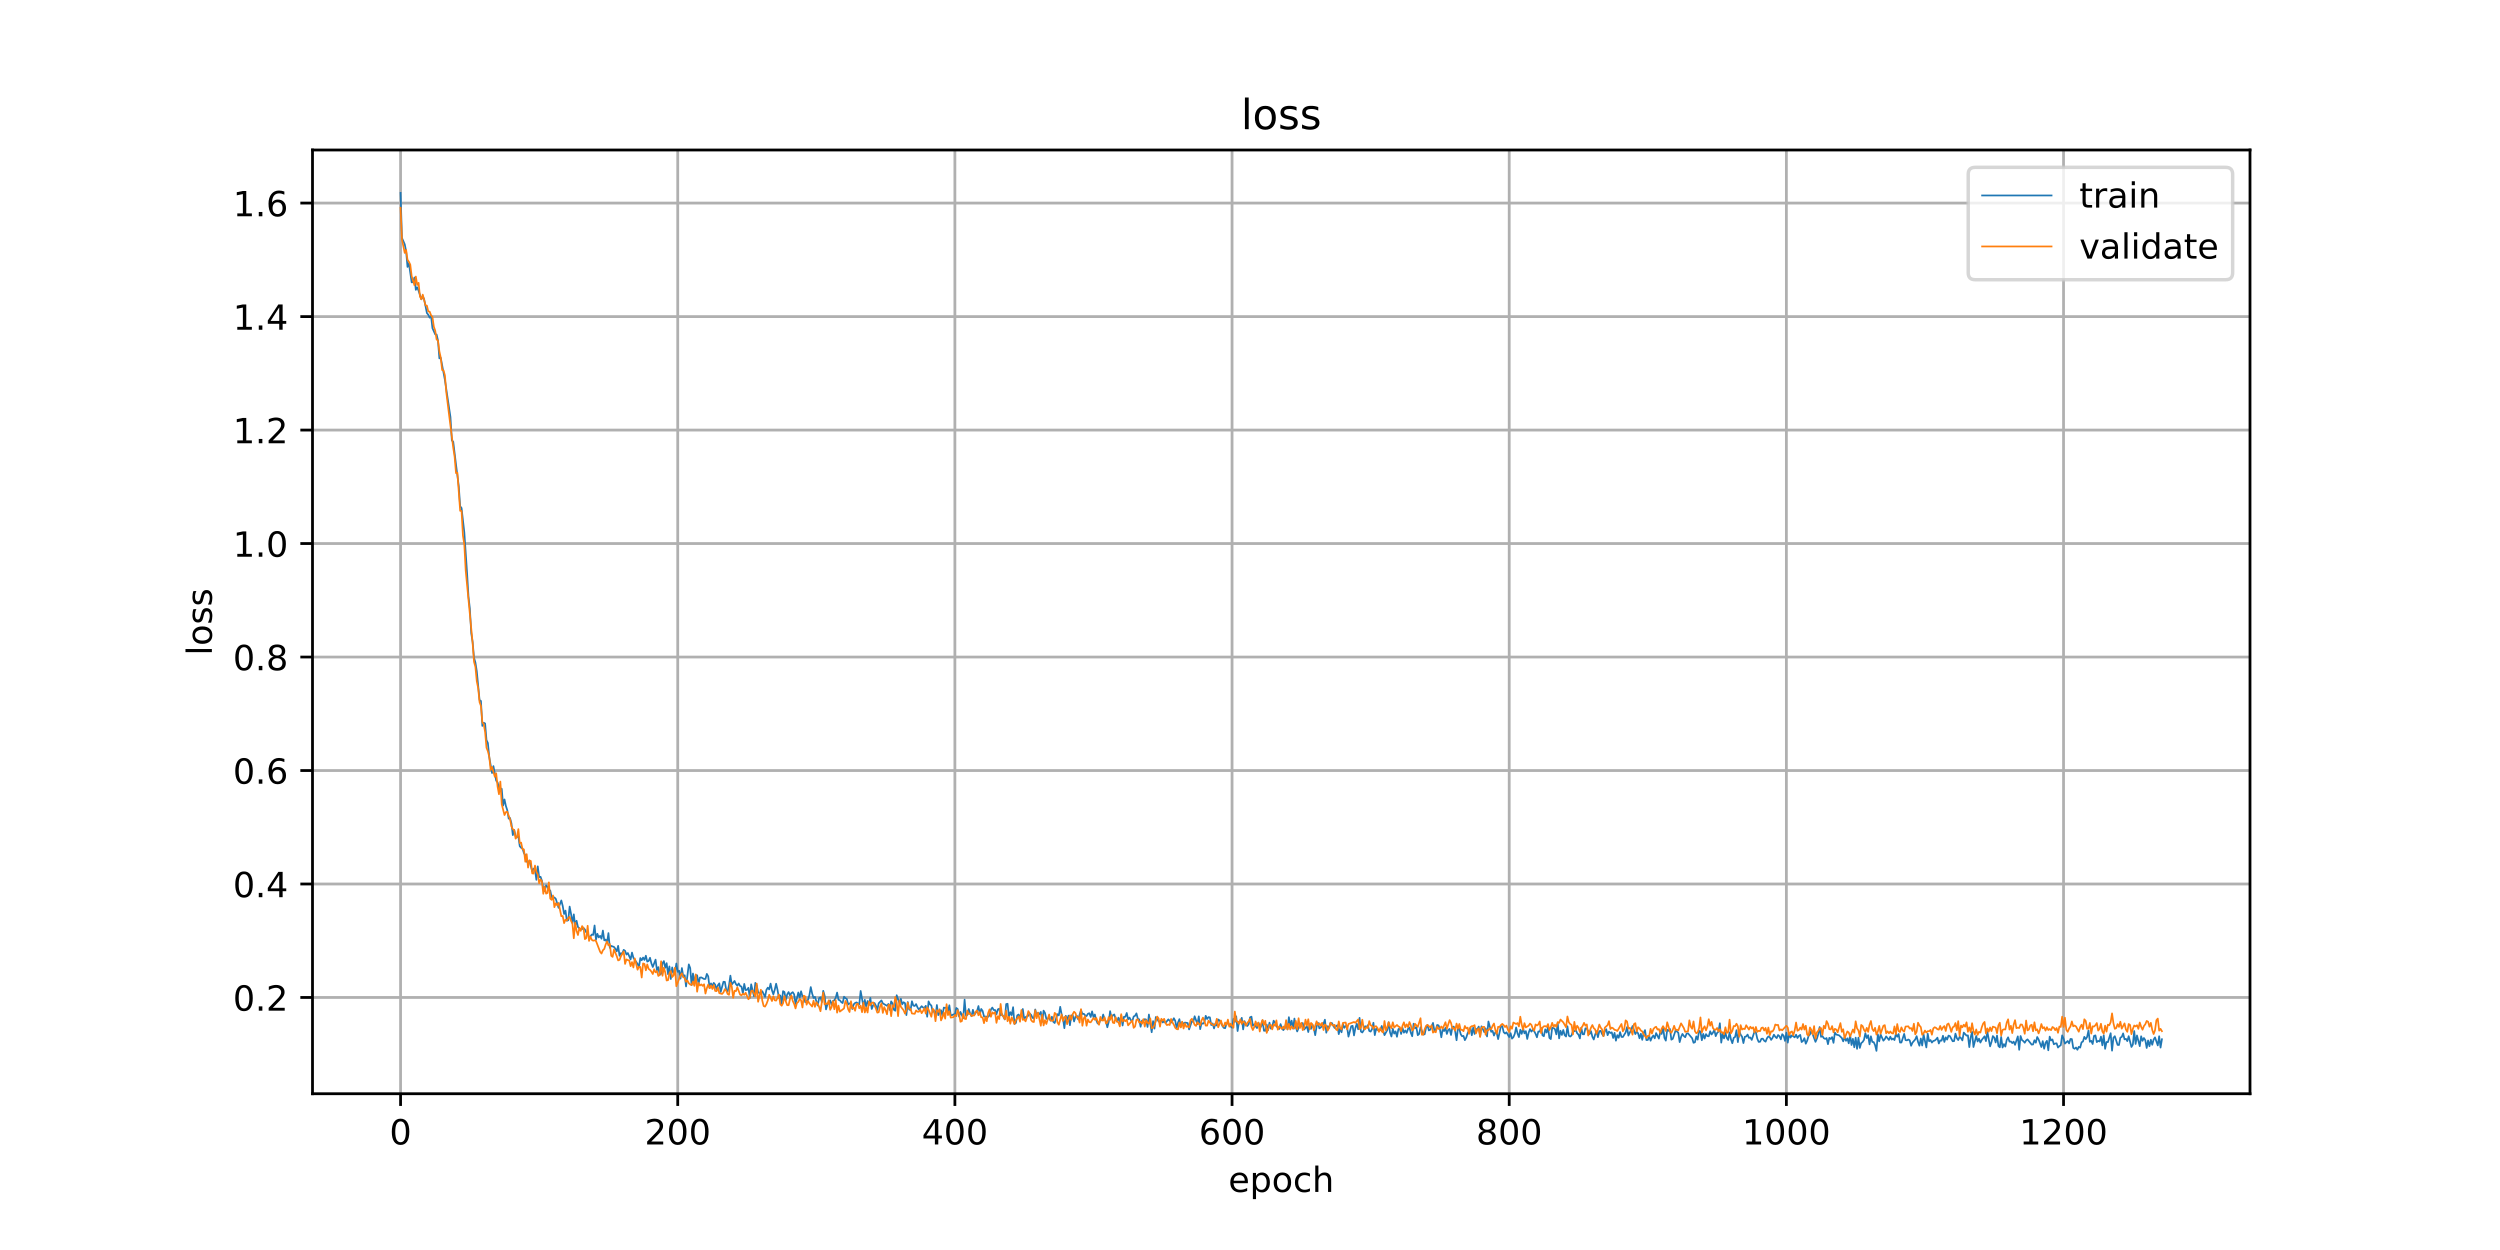 <?xml version="1.0" encoding="utf-8" standalone="no"?>
<!DOCTYPE svg PUBLIC "-//W3C//DTD SVG 1.1//EN"
  "http://www.w3.org/Graphics/SVG/1.1/DTD/svg11.dtd">
<!-- Created with matplotlib (https://matplotlib.org/) -->
<svg height="360pt" version="1.1" viewBox="0 0 720 360" width="720pt" xmlns="http://www.w3.org/2000/svg" xmlns:xlink="http://www.w3.org/1999/xlink">
 <defs>
  <style type="text/css">
*{stroke-linecap:butt;stroke-linejoin:round;}
  </style>
 </defs>
 <g id="figure_1">
  <g id="patch_1">
   <path d="M 0 360 
L 720 360 
L 720 0 
L 0 0 
z
" style="fill:#ffffff;"/>
  </g>
  <g id="axes_1">
   <g id="patch_2">
    <path d="M 90 315 
L 648 315 
L 648 43.2 
L 90 43.2 
z
" style="fill:#ffffff;"/>
   </g>
   <g id="matplotlib.axis_1">
    <g id="xtick_1">
     <g id="line2d_1">
      <path clip-path="url(#p75fee3955d)" d="M 115.364 315 
L 115.364 43.2 
" style="fill:none;stroke:#b0b0b0;stroke-linecap:square;stroke-width:0.8;"/>
     </g>
     <g id="line2d_2">
      <defs>
       <path d="M 0 0 
L 0 3.5 
" id="me2c6d13c55" style="stroke:#000000;stroke-width:0.8;"/>
      </defs>
      <g>
       <use style="stroke:#000000;stroke-width:0.8;" x="115.364" xlink:href="#me2c6d13c55" y="315"/>
      </g>
     </g>
     <g id="text_1">
      <!-- 0 -->
      <defs>
       <path d="M 31.781 66.406 
Q 24.172 66.406 20.328 58.906 
Q 16.5 51.422 16.5 36.375 
Q 16.5 21.391 20.328 13.891 
Q 24.172 6.391 31.781 6.391 
Q 39.453 6.391 43.281 13.891 
Q 47.125 21.391 47.125 36.375 
Q 47.125 51.422 43.281 58.906 
Q 39.453 66.406 31.781 66.406 
z
M 31.781 74.219 
Q 44.047 74.219 50.516 64.516 
Q 56.984 54.828 56.984 36.375 
Q 56.984 17.969 50.516 8.266 
Q 44.047 -1.422 31.781 -1.422 
Q 19.531 -1.422 13.062 8.266 
Q 6.594 17.969 6.594 36.375 
Q 6.594 54.828 13.062 64.516 
Q 19.531 74.219 31.781 74.219 
z
" id="DejaVuSans-48"/>
      </defs>
      <g transform="translate(112.182 329.598)scale(0.1 -0.1)">
       <use xlink:href="#DejaVuSans-48"/>
      </g>
     </g>
    </g>
    <g id="xtick_2">
     <g id="line2d_3">
      <path clip-path="url(#p75fee3955d)" d="M 195.186 315 
L 195.186 43.2 
" style="fill:none;stroke:#b0b0b0;stroke-linecap:square;stroke-width:0.8;"/>
     </g>
     <g id="line2d_4">
      <g>
       <use style="stroke:#000000;stroke-width:0.8;" x="195.186" xlink:href="#me2c6d13c55" y="315"/>
      </g>
     </g>
     <g id="text_2">
      <!-- 200 -->
      <defs>
       <path d="M 19.188 8.297 
L 53.609 8.297 
L 53.609 0 
L 7.328 0 
L 7.328 8.297 
Q 12.938 14.109 22.625 23.891 
Q 32.328 33.688 34.812 36.531 
Q 39.547 41.844 41.422 45.531 
Q 43.312 49.219 43.312 52.781 
Q 43.312 58.594 39.234 62.25 
Q 35.156 65.922 28.609 65.922 
Q 23.969 65.922 18.812 64.312 
Q 13.672 62.703 7.812 59.422 
L 7.812 69.391 
Q 13.766 71.781 18.938 73 
Q 24.125 74.219 28.422 74.219 
Q 39.75 74.219 46.484 68.547 
Q 53.219 62.891 53.219 53.422 
Q 53.219 48.922 51.531 44.891 
Q 49.859 40.875 45.406 35.406 
Q 44.188 33.984 37.641 27.219 
Q 31.109 20.453 19.188 8.297 
z
" id="DejaVuSans-50"/>
      </defs>
      <g transform="translate(185.643 329.598)scale(0.1 -0.1)">
       <use xlink:href="#DejaVuSans-50"/>
       <use x="63.623" xlink:href="#DejaVuSans-48"/>
       <use x="127.246" xlink:href="#DejaVuSans-48"/>
      </g>
     </g>
    </g>
    <g id="xtick_3">
     <g id="line2d_5">
      <path clip-path="url(#p75fee3955d)" d="M 275.009 315 
L 275.009 43.2 
" style="fill:none;stroke:#b0b0b0;stroke-linecap:square;stroke-width:0.8;"/>
     </g>
     <g id="line2d_6">
      <g>
       <use style="stroke:#000000;stroke-width:0.8;" x="275.009" xlink:href="#me2c6d13c55" y="315"/>
      </g>
     </g>
     <g id="text_3">
      <!-- 400 -->
      <defs>
       <path d="M 37.797 64.312 
L 12.891 25.391 
L 37.797 25.391 
z
M 35.203 72.906 
L 47.609 72.906 
L 47.609 25.391 
L 58.016 25.391 
L 58.016 17.188 
L 47.609 17.188 
L 47.609 0 
L 37.797 0 
L 37.797 17.188 
L 4.891 17.188 
L 4.891 26.703 
z
" id="DejaVuSans-52"/>
      </defs>
      <g transform="translate(265.465 329.598)scale(0.1 -0.1)">
       <use xlink:href="#DejaVuSans-52"/>
       <use x="63.623" xlink:href="#DejaVuSans-48"/>
       <use x="127.246" xlink:href="#DejaVuSans-48"/>
      </g>
     </g>
    </g>
    <g id="xtick_4">
     <g id="line2d_7">
      <path clip-path="url(#p75fee3955d)" d="M 354.831 315 
L 354.831 43.2 
" style="fill:none;stroke:#b0b0b0;stroke-linecap:square;stroke-width:0.8;"/>
     </g>
     <g id="line2d_8">
      <g>
       <use style="stroke:#000000;stroke-width:0.8;" x="354.831" xlink:href="#me2c6d13c55" y="315"/>
      </g>
     </g>
     <g id="text_4">
      <!-- 600 -->
      <defs>
       <path d="M 33.016 40.375 
Q 26.375 40.375 22.484 35.828 
Q 18.609 31.297 18.609 23.391 
Q 18.609 15.531 22.484 10.953 
Q 26.375 6.391 33.016 6.391 
Q 39.656 6.391 43.531 10.953 
Q 47.406 15.531 47.406 23.391 
Q 47.406 31.297 43.531 35.828 
Q 39.656 40.375 33.016 40.375 
z
M 52.594 71.297 
L 52.594 62.312 
Q 48.875 64.062 45.094 64.984 
Q 41.312 65.922 37.594 65.922 
Q 27.828 65.922 22.672 59.328 
Q 17.531 52.734 16.797 39.406 
Q 19.672 43.656 24.016 45.922 
Q 28.375 48.188 33.594 48.188 
Q 44.578 48.188 50.953 41.516 
Q 57.328 34.859 57.328 23.391 
Q 57.328 12.156 50.688 5.359 
Q 44.047 -1.422 33.016 -1.422 
Q 20.359 -1.422 13.672 8.266 
Q 6.984 17.969 6.984 36.375 
Q 6.984 53.656 15.188 63.938 
Q 23.391 74.219 37.203 74.219 
Q 40.922 74.219 44.703 73.484 
Q 48.484 72.75 52.594 71.297 
z
" id="DejaVuSans-54"/>
      </defs>
      <g transform="translate(345.288 329.598)scale(0.1 -0.1)">
       <use xlink:href="#DejaVuSans-54"/>
       <use x="63.623" xlink:href="#DejaVuSans-48"/>
       <use x="127.246" xlink:href="#DejaVuSans-48"/>
      </g>
     </g>
    </g>
    <g id="xtick_5">
     <g id="line2d_9">
      <path clip-path="url(#p75fee3955d)" d="M 434.654 315 
L 434.654 43.2 
" style="fill:none;stroke:#b0b0b0;stroke-linecap:square;stroke-width:0.8;"/>
     </g>
     <g id="line2d_10">
      <g>
       <use style="stroke:#000000;stroke-width:0.8;" x="434.654" xlink:href="#me2c6d13c55" y="315"/>
      </g>
     </g>
     <g id="text_5">
      <!-- 800 -->
      <defs>
       <path d="M 31.781 34.625 
Q 24.75 34.625 20.719 30.859 
Q 16.703 27.094 16.703 20.516 
Q 16.703 13.922 20.719 10.156 
Q 24.75 6.391 31.781 6.391 
Q 38.812 6.391 42.859 10.172 
Q 46.922 13.969 46.922 20.516 
Q 46.922 27.094 42.891 30.859 
Q 38.875 34.625 31.781 34.625 
z
M 21.922 38.812 
Q 15.578 40.375 12.031 44.719 
Q 8.5 49.078 8.5 55.328 
Q 8.5 64.062 14.719 69.141 
Q 20.953 74.219 31.781 74.219 
Q 42.672 74.219 48.875 69.141 
Q 55.078 64.062 55.078 55.328 
Q 55.078 49.078 51.531 44.719 
Q 48 40.375 41.703 38.812 
Q 48.828 37.156 52.797 32.312 
Q 56.781 27.484 56.781 20.516 
Q 56.781 9.906 50.312 4.234 
Q 43.844 -1.422 31.781 -1.422 
Q 19.734 -1.422 13.25 4.234 
Q 6.781 9.906 6.781 20.516 
Q 6.781 27.484 10.781 32.312 
Q 14.797 37.156 21.922 38.812 
z
M 18.312 54.391 
Q 18.312 48.734 21.844 45.562 
Q 25.391 42.391 31.781 42.391 
Q 38.141 42.391 41.719 45.562 
Q 45.312 48.734 45.312 54.391 
Q 45.312 60.062 41.719 63.234 
Q 38.141 66.406 31.781 66.406 
Q 25.391 66.406 21.844 63.234 
Q 18.312 60.062 18.312 54.391 
z
" id="DejaVuSans-56"/>
      </defs>
      <g transform="translate(425.11 329.598)scale(0.1 -0.1)">
       <use xlink:href="#DejaVuSans-56"/>
       <use x="63.623" xlink:href="#DejaVuSans-48"/>
       <use x="127.246" xlink:href="#DejaVuSans-48"/>
      </g>
     </g>
    </g>
    <g id="xtick_6">
     <g id="line2d_11">
      <path clip-path="url(#p75fee3955d)" d="M 514.477 315 
L 514.477 43.2 
" style="fill:none;stroke:#b0b0b0;stroke-linecap:square;stroke-width:0.8;"/>
     </g>
     <g id="line2d_12">
      <g>
       <use style="stroke:#000000;stroke-width:0.8;" x="514.477" xlink:href="#me2c6d13c55" y="315"/>
      </g>
     </g>
     <g id="text_6">
      <!-- 1000 -->
      <defs>
       <path d="M 12.406 8.297 
L 28.516 8.297 
L 28.516 63.922 
L 10.984 60.406 
L 10.984 69.391 
L 28.422 72.906 
L 38.281 72.906 
L 38.281 8.297 
L 54.391 8.297 
L 54.391 0 
L 12.406 0 
z
" id="DejaVuSans-49"/>
      </defs>
      <g transform="translate(501.752 329.598)scale(0.1 -0.1)">
       <use xlink:href="#DejaVuSans-49"/>
       <use x="63.623" xlink:href="#DejaVuSans-48"/>
       <use x="127.246" xlink:href="#DejaVuSans-48"/>
       <use x="190.869" xlink:href="#DejaVuSans-48"/>
      </g>
     </g>
    </g>
    <g id="xtick_7">
     <g id="line2d_13">
      <path clip-path="url(#p75fee3955d)" d="M 594.299 315 
L 594.299 43.2 
" style="fill:none;stroke:#b0b0b0;stroke-linecap:square;stroke-width:0.8;"/>
     </g>
     <g id="line2d_14">
      <g>
       <use style="stroke:#000000;stroke-width:0.8;" x="594.299" xlink:href="#me2c6d13c55" y="315"/>
      </g>
     </g>
     <g id="text_7">
      <!-- 1200 -->
      <g transform="translate(581.574 329.598)scale(0.1 -0.1)">
       <use xlink:href="#DejaVuSans-49"/>
       <use x="63.623" xlink:href="#DejaVuSans-50"/>
       <use x="127.246" xlink:href="#DejaVuSans-48"/>
       <use x="190.869" xlink:href="#DejaVuSans-48"/>
      </g>
     </g>
    </g>
    <g id="text_8">
     <!-- epoch -->
     <defs>
      <path d="M 56.203 29.594 
L 56.203 25.203 
L 14.891 25.203 
Q 15.484 15.922 20.484 11.062 
Q 25.484 6.203 34.422 6.203 
Q 39.594 6.203 44.453 7.469 
Q 49.312 8.734 54.109 11.281 
L 54.109 2.781 
Q 49.266 0.734 44.188 -0.344 
Q 39.109 -1.422 33.891 -1.422 
Q 20.797 -1.422 13.156 6.188 
Q 5.516 13.812 5.516 26.812 
Q 5.516 40.234 12.766 48.109 
Q 20.016 56 32.328 56 
Q 43.359 56 49.781 48.891 
Q 56.203 41.797 56.203 29.594 
z
M 47.219 32.234 
Q 47.125 39.594 43.094 43.984 
Q 39.062 48.391 32.422 48.391 
Q 24.906 48.391 20.391 44.141 
Q 15.875 39.891 15.188 32.172 
z
" id="DejaVuSans-101"/>
      <path d="M 18.109 8.203 
L 18.109 -20.797 
L 9.078 -20.797 
L 9.078 54.688 
L 18.109 54.688 
L 18.109 46.391 
Q 20.953 51.266 25.266 53.625 
Q 29.594 56 35.594 56 
Q 45.562 56 51.781 48.094 
Q 58.016 40.188 58.016 27.297 
Q 58.016 14.406 51.781 6.484 
Q 45.562 -1.422 35.594 -1.422 
Q 29.594 -1.422 25.266 0.953 
Q 20.953 3.328 18.109 8.203 
z
M 48.688 27.297 
Q 48.688 37.203 44.609 42.844 
Q 40.531 48.484 33.406 48.484 
Q 26.266 48.484 22.188 42.844 
Q 18.109 37.203 18.109 27.297 
Q 18.109 17.391 22.188 11.75 
Q 26.266 6.109 33.406 6.109 
Q 40.531 6.109 44.609 11.75 
Q 48.688 17.391 48.688 27.297 
z
" id="DejaVuSans-112"/>
      <path d="M 30.609 48.391 
Q 23.391 48.391 19.188 42.75 
Q 14.984 37.109 14.984 27.297 
Q 14.984 17.484 19.156 11.844 
Q 23.344 6.203 30.609 6.203 
Q 37.797 6.203 41.984 11.859 
Q 46.188 17.531 46.188 27.297 
Q 46.188 37.016 41.984 42.703 
Q 37.797 48.391 30.609 48.391 
z
M 30.609 56 
Q 42.328 56 49.016 48.375 
Q 55.719 40.766 55.719 27.297 
Q 55.719 13.875 49.016 6.219 
Q 42.328 -1.422 30.609 -1.422 
Q 18.844 -1.422 12.172 6.219 
Q 5.516 13.875 5.516 27.297 
Q 5.516 40.766 12.172 48.375 
Q 18.844 56 30.609 56 
z
" id="DejaVuSans-111"/>
      <path d="M 48.781 52.594 
L 48.781 44.188 
Q 44.969 46.297 41.141 47.344 
Q 37.312 48.391 33.406 48.391 
Q 24.656 48.391 19.812 42.844 
Q 14.984 37.312 14.984 27.297 
Q 14.984 17.281 19.812 11.734 
Q 24.656 6.203 33.406 6.203 
Q 37.312 6.203 41.141 7.25 
Q 44.969 8.297 48.781 10.406 
L 48.781 2.094 
Q 45.016 0.344 40.984 -0.531 
Q 36.969 -1.422 32.422 -1.422 
Q 20.062 -1.422 12.781 6.344 
Q 5.516 14.109 5.516 27.297 
Q 5.516 40.672 12.859 48.328 
Q 20.219 56 33.016 56 
Q 37.156 56 41.109 55.141 
Q 45.062 54.297 48.781 52.594 
z
" id="DejaVuSans-99"/>
      <path d="M 54.891 33.016 
L 54.891 0 
L 45.906 0 
L 45.906 32.719 
Q 45.906 40.484 42.875 44.328 
Q 39.844 48.188 33.797 48.188 
Q 26.516 48.188 22.312 43.547 
Q 18.109 38.922 18.109 30.906 
L 18.109 0 
L 9.078 0 
L 9.078 75.984 
L 18.109 75.984 
L 18.109 46.188 
Q 21.344 51.125 25.703 53.562 
Q 30.078 56 35.797 56 
Q 45.219 56 50.047 50.172 
Q 54.891 44.344 54.891 33.016 
z
" id="DejaVuSans-104"/>
     </defs>
     <g transform="translate(353.772 343.277)scale(0.1 -0.1)">
      <use xlink:href="#DejaVuSans-101"/>
      <use x="61.523" xlink:href="#DejaVuSans-112"/>
      <use x="125" xlink:href="#DejaVuSans-111"/>
      <use x="186.182" xlink:href="#DejaVuSans-99"/>
      <use x="241.162" xlink:href="#DejaVuSans-104"/>
     </g>
    </g>
   </g>
   <g id="matplotlib.axis_2">
    <g id="ytick_1">
     <g id="line2d_15">
      <path clip-path="url(#p75fee3955d)" d="M 90 287.277 
L 648 287.277 
" style="fill:none;stroke:#b0b0b0;stroke-linecap:square;stroke-width:0.8;"/>
     </g>
     <g id="line2d_16">
      <defs>
       <path d="M 0 0 
L -3.5 0 
" id="m0be6fab3c5" style="stroke:#000000;stroke-width:0.8;"/>
      </defs>
      <g>
       <use style="stroke:#000000;stroke-width:0.8;" x="90" xlink:href="#m0be6fab3c5" y="287.277"/>
      </g>
     </g>
     <g id="text_9">
      <!-- 0.2 -->
      <defs>
       <path d="M 10.688 12.406 
L 21 12.406 
L 21 0 
L 10.688 0 
z
" id="DejaVuSans-46"/>
      </defs>
      <g transform="translate(67.097 291.077)scale(0.1 -0.1)">
       <use xlink:href="#DejaVuSans-48"/>
       <use x="63.623" xlink:href="#DejaVuSans-46"/>
       <use x="95.41" xlink:href="#DejaVuSans-50"/>
      </g>
     </g>
    </g>
    <g id="ytick_2">
     <g id="line2d_17">
      <path clip-path="url(#p75fee3955d)" d="M 90 254.594 
L 648 254.594 
" style="fill:none;stroke:#b0b0b0;stroke-linecap:square;stroke-width:0.8;"/>
     </g>
     <g id="line2d_18">
      <g>
       <use style="stroke:#000000;stroke-width:0.8;" x="90" xlink:href="#m0be6fab3c5" y="254.594"/>
      </g>
     </g>
     <g id="text_10">
      <!-- 0.4 -->
      <g transform="translate(67.097 258.393)scale(0.1 -0.1)">
       <use xlink:href="#DejaVuSans-48"/>
       <use x="63.623" xlink:href="#DejaVuSans-46"/>
       <use x="95.41" xlink:href="#DejaVuSans-52"/>
      </g>
     </g>
    </g>
    <g id="ytick_3">
     <g id="line2d_19">
      <path clip-path="url(#p75fee3955d)" d="M 90 221.91 
L 648 221.91 
" style="fill:none;stroke:#b0b0b0;stroke-linecap:square;stroke-width:0.8;"/>
     </g>
     <g id="line2d_20">
      <g>
       <use style="stroke:#000000;stroke-width:0.8;" x="90" xlink:href="#m0be6fab3c5" y="221.91"/>
      </g>
     </g>
     <g id="text_11">
      <!-- 0.6 -->
      <g transform="translate(67.097 225.709)scale(0.1 -0.1)">
       <use xlink:href="#DejaVuSans-48"/>
       <use x="63.623" xlink:href="#DejaVuSans-46"/>
       <use x="95.41" xlink:href="#DejaVuSans-54"/>
      </g>
     </g>
    </g>
    <g id="ytick_4">
     <g id="line2d_21">
      <path clip-path="url(#p75fee3955d)" d="M 90 189.226 
L 648 189.226 
" style="fill:none;stroke:#b0b0b0;stroke-linecap:square;stroke-width:0.8;"/>
     </g>
     <g id="line2d_22">
      <g>
       <use style="stroke:#000000;stroke-width:0.8;" x="90" xlink:href="#m0be6fab3c5" y="189.226"/>
      </g>
     </g>
     <g id="text_12">
      <!-- 0.8 -->
      <g transform="translate(67.097 193.025)scale(0.1 -0.1)">
       <use xlink:href="#DejaVuSans-48"/>
       <use x="63.623" xlink:href="#DejaVuSans-46"/>
       <use x="95.41" xlink:href="#DejaVuSans-56"/>
      </g>
     </g>
    </g>
    <g id="ytick_5">
     <g id="line2d_23">
      <path clip-path="url(#p75fee3955d)" d="M 90 156.542 
L 648 156.542 
" style="fill:none;stroke:#b0b0b0;stroke-linecap:square;stroke-width:0.8;"/>
     </g>
     <g id="line2d_24">
      <g>
       <use style="stroke:#000000;stroke-width:0.8;" x="90" xlink:href="#m0be6fab3c5" y="156.542"/>
      </g>
     </g>
     <g id="text_13">
      <!-- 1.0 -->
      <g transform="translate(67.097 160.341)scale(0.1 -0.1)">
       <use xlink:href="#DejaVuSans-49"/>
       <use x="63.623" xlink:href="#DejaVuSans-46"/>
       <use x="95.41" xlink:href="#DejaVuSans-48"/>
      </g>
     </g>
    </g>
    <g id="ytick_6">
     <g id="line2d_25">
      <path clip-path="url(#p75fee3955d)" d="M 90 123.858 
L 648 123.858 
" style="fill:none;stroke:#b0b0b0;stroke-linecap:square;stroke-width:0.8;"/>
     </g>
     <g id="line2d_26">
      <g>
       <use style="stroke:#000000;stroke-width:0.8;" x="90" xlink:href="#m0be6fab3c5" y="123.858"/>
      </g>
     </g>
     <g id="text_14">
      <!-- 1.2 -->
      <g transform="translate(67.097 127.657)scale(0.1 -0.1)">
       <use xlink:href="#DejaVuSans-49"/>
       <use x="63.623" xlink:href="#DejaVuSans-46"/>
       <use x="95.41" xlink:href="#DejaVuSans-50"/>
      </g>
     </g>
    </g>
    <g id="ytick_7">
     <g id="line2d_27">
      <path clip-path="url(#p75fee3955d)" d="M 90 91.174 
L 648 91.174 
" style="fill:none;stroke:#b0b0b0;stroke-linecap:square;stroke-width:0.8;"/>
     </g>
     <g id="line2d_28">
      <g>
       <use style="stroke:#000000;stroke-width:0.8;" x="90" xlink:href="#m0be6fab3c5" y="91.174"/>
      </g>
     </g>
     <g id="text_15">
      <!-- 1.4 -->
      <g transform="translate(67.097 94.973)scale(0.1 -0.1)">
       <use xlink:href="#DejaVuSans-49"/>
       <use x="63.623" xlink:href="#DejaVuSans-46"/>
       <use x="95.41" xlink:href="#DejaVuSans-52"/>
      </g>
     </g>
    </g>
    <g id="ytick_8">
     <g id="line2d_29">
      <path clip-path="url(#p75fee3955d)" d="M 90 58.49 
L 648 58.49 
" style="fill:none;stroke:#b0b0b0;stroke-linecap:square;stroke-width:0.8;"/>
     </g>
     <g id="line2d_30">
      <g>
       <use style="stroke:#000000;stroke-width:0.8;" x="90" xlink:href="#m0be6fab3c5" y="58.49"/>
      </g>
     </g>
     <g id="text_16">
      <!-- 1.6 -->
      <g transform="translate(67.097 62.29)scale(0.1 -0.1)">
       <use xlink:href="#DejaVuSans-49"/>
       <use x="63.623" xlink:href="#DejaVuSans-46"/>
       <use x="95.41" xlink:href="#DejaVuSans-54"/>
      </g>
     </g>
    </g>
    <g id="text_17">
     <!-- loss -->
     <defs>
      <path d="M 9.422 75.984 
L 18.406 75.984 
L 18.406 0 
L 9.422 0 
z
" id="DejaVuSans-108"/>
      <path d="M 44.281 53.078 
L 44.281 44.578 
Q 40.484 46.531 36.375 47.5 
Q 32.281 48.484 27.875 48.484 
Q 21.188 48.484 17.844 46.438 
Q 14.5 44.391 14.5 40.281 
Q 14.5 37.156 16.891 35.375 
Q 19.281 33.594 26.516 31.984 
L 29.594 31.297 
Q 39.156 29.25 43.188 25.516 
Q 47.219 21.781 47.219 15.094 
Q 47.219 7.469 41.188 3.016 
Q 35.156 -1.422 24.609 -1.422 
Q 20.219 -1.422 15.453 -0.562 
Q 10.688 0.297 5.422 2 
L 5.422 11.281 
Q 10.406 8.688 15.234 7.391 
Q 20.062 6.109 24.812 6.109 
Q 31.156 6.109 34.562 8.281 
Q 37.984 10.453 37.984 14.406 
Q 37.984 18.062 35.516 20.016 
Q 33.062 21.969 24.703 23.781 
L 21.578 24.516 
Q 13.234 26.266 9.516 29.906 
Q 5.812 33.547 5.812 39.891 
Q 5.812 47.609 11.281 51.797 
Q 16.75 56 26.812 56 
Q 31.781 56 36.172 55.266 
Q 40.578 54.547 44.281 53.078 
z
" id="DejaVuSans-115"/>
     </defs>
     <g transform="translate(61.017 188.758)rotate(-90)scale(0.1 -0.1)">
      <use xlink:href="#DejaVuSans-108"/>
      <use x="27.783" xlink:href="#DejaVuSans-111"/>
      <use x="88.965" xlink:href="#DejaVuSans-115"/>
      <use x="141.064" xlink:href="#DejaVuSans-115"/>
     </g>
    </g>
   </g>
   <g id="line2d_31">
    <path clip-path="url(#p75fee3955d)" d="M 115.364 55.555 
L 115.763 68.528 
L 116.561 70.358 
L 116.96 72.325 
L 117.359 76.872 
L 117.758 75.798 
L 118.557 81.314 
L 118.956 81.271 
L 119.355 79.933 
L 119.754 83.474 
L 120.153 82.739 
L 120.552 83.739 
L 121.35 86.202 
L 121.749 85.306 
L 122.149 86.181 
L 122.947 90.16 
L 123.346 90.652 
L 123.745 91.488 
L 124.144 90.963 
L 124.543 94.514 
L 125.341 96.291 
L 125.741 96.34 
L 126.14 98.051 
L 126.539 103.205 
L 126.938 103.06 
L 128.135 109.439 
L 129.732 120.117 
L 130.131 126.85 
L 130.53 127.198 
L 131.328 133.77 
L 132.126 140.047 
L 132.525 145.805 
L 132.925 146.304 
L 133.723 153.324 
L 134.521 165.111 
L 134.92 171.789 
L 135.319 175.288 
L 135.718 182.353 
L 136.118 184.908 
L 136.517 189.442 
L 136.916 190.789 
L 137.315 193.321 
L 138.113 201.642 
L 138.512 201.877 
L 138.911 209.06 
L 139.31 208.147 
L 139.71 208.366 
L 140.109 213.146 
L 140.508 213.992 
L 140.907 218.051 
L 141.705 222.629 
L 142.104 220.645 
L 142.902 224.838 
L 143.302 225.318 
L 143.701 226.87 
L 144.499 227.188 
L 144.898 231.994 
L 145.297 230.247 
L 145.696 232.128 
L 146.095 233.338 
L 146.494 235.762 
L 146.894 235.598 
L 147.293 237.128 
L 147.692 240.511 
L 148.091 239.039 
L 148.49 240.827 
L 148.889 241.05 
L 149.288 240.837 
L 149.687 243.705 
L 150.086 244.167 
L 150.486 244.336 
L 150.885 245.679 
L 151.284 246.3 
L 151.683 248.094 
L 152.082 248.522 
L 152.481 247.865 
L 153.279 250.981 
L 153.678 250.17 
L 154.078 250.52 
L 154.477 253.389 
L 154.876 249.517 
L 155.275 252.63 
L 155.674 252.511 
L 156.073 253.626 
L 156.472 255.955 
L 156.871 256.641 
L 157.271 254.969 
L 157.67 255.398 
L 158.069 256.365 
L 158.468 256.452 
L 158.867 258.339 
L 159.665 258.472 
L 160.064 258.862 
L 160.863 261.444 
L 161.661 259.328 
L 162.06 260.91 
L 162.459 263.222 
L 162.858 262.26 
L 163.257 265.174 
L 163.656 265.036 
L 164.055 261.103 
L 164.455 263.168 
L 164.854 265.851 
L 165.253 263.338 
L 165.652 266.593 
L 166.051 265.181 
L 166.45 266.979 
L 167.248 267.711 
L 167.647 267.564 
L 168.047 267.251 
L 168.446 267.689 
L 168.845 268.535 
L 169.244 268.454 
L 169.643 270.235 
L 170.441 269.144 
L 170.84 269.252 
L 171.239 266.542 
L 171.639 270.613 
L 172.038 268.924 
L 172.437 269.967 
L 172.836 269.528 
L 173.235 270.349 
L 173.634 268.004 
L 174.033 270.813 
L 174.432 270.602 
L 174.831 271.492 
L 175.231 268.734 
L 175.63 272.964 
L 176.029 272.421 
L 176.827 272.721 
L 177.226 273.244 
L 177.625 273.996 
L 178.024 272.408 
L 178.424 275.27 
L 178.823 274.504 
L 179.222 274.66 
L 179.621 273.558 
L 180.02 273.842 
L 180.419 274.911 
L 180.818 274.476 
L 181.616 276.303 
L 182.016 274.346 
L 182.415 275.834 
L 183.612 277.594 
L 184.011 278.556 
L 184.41 275.918 
L 184.809 276.547 
L 185.208 275.779 
L 185.608 276.461 
L 186.007 275.247 
L 186.406 276.94 
L 186.805 276.762 
L 187.204 275.842 
L 187.603 277.453 
L 188.002 278.491 
L 188.8 276.375 
L 189.2 279.437 
L 189.599 278.536 
L 189.998 280.722 
L 190.397 280.474 
L 190.796 277.431 
L 191.195 276.797 
L 191.594 278.714 
L 191.993 277.394 
L 192.392 280.57 
L 192.792 278.336 
L 193.191 281.949 
L 193.59 278.626 
L 193.989 280.171 
L 194.388 280.157 
L 194.787 277.494 
L 195.186 279.886 
L 195.585 279.566 
L 195.984 281.834 
L 196.384 278.806 
L 196.783 281.272 
L 197.182 280.879 
L 197.581 284.091 
L 198.379 277.746 
L 198.778 278.813 
L 199.177 283.697 
L 199.576 280.382 
L 199.976 283.374 
L 200.375 280.834 
L 200.774 280.89 
L 201.173 283.349 
L 201.572 281.541 
L 201.971 281.498 
L 202.769 281.954 
L 203.169 281.933 
L 203.568 280.486 
L 203.967 281.195 
L 204.366 284.568 
L 204.765 283.222 
L 205.164 283.936 
L 205.563 283.077 
L 205.962 283.576 
L 206.361 284.893 
L 206.761 283.744 
L 207.16 283.204 
L 207.559 285.691 
L 208.357 282.744 
L 208.756 282.778 
L 209.155 285.098 
L 209.554 285.541 
L 209.953 283.785 
L 210.353 280.994 
L 210.752 283.56 
L 211.55 282.518 
L 211.949 283.416 
L 212.348 283.871 
L 212.747 283.241 
L 213.146 283.962 
L 213.545 284.139 
L 213.945 286.11 
L 214.344 283.374 
L 214.743 285.151 
L 215.142 285.071 
L 215.541 284.485 
L 215.94 287.383 
L 216.339 283.49 
L 217.137 286.905 
L 217.537 283.076 
L 217.936 283.82 
L 218.335 285.783 
L 218.734 286.029 
L 219.133 286.064 
L 219.532 285.471 
L 220.33 287.096 
L 220.729 285.07 
L 221.129 284.446 
L 221.528 284.953 
L 221.927 283.284 
L 222.326 285.226 
L 222.725 286.363 
L 223.124 285.041 
L 223.523 283.314 
L 223.922 285.072 
L 224.322 287.378 
L 224.721 286.707 
L 225.12 289.009 
L 225.519 285.453 
L 225.918 285.694 
L 226.317 287.987 
L 226.716 286.386 
L 227.115 285.719 
L 227.514 286.665 
L 227.914 286.026 
L 228.313 285.749 
L 228.712 286.383 
L 229.111 289.142 
L 229.909 285.836 
L 230.308 287.345 
L 230.707 285.486 
L 231.106 286.96 
L 231.506 287.037 
L 231.905 288.633 
L 232.304 288.157 
L 232.703 288 
L 233.102 286.596 
L 233.501 284.284 
L 233.9 286.137 
L 234.299 287.411 
L 234.698 287.09 
L 235.497 289.572 
L 235.896 287.459 
L 236.295 287.218 
L 236.694 288.599 
L 237.093 285.362 
L 237.492 286.755 
L 237.891 290.707 
L 238.29 289.302 
L 238.69 288.85 
L 239.089 288.103 
L 239.488 289.341 
L 239.887 288.312 
L 240.286 288.079 
L 240.685 287.376 
L 241.084 285.866 
L 241.483 287.929 
L 241.882 288.093 
L 242.282 288.611 
L 242.681 288.878 
L 243.08 287.052 
L 243.479 287.468 
L 243.878 287.684 
L 244.277 289.285 
L 244.676 288.981 
L 245.075 288.974 
L 245.475 290.601 
L 245.874 289.247 
L 246.273 288.856 
L 246.672 288.685 
L 247.47 289.251 
L 247.869 285.4 
L 248.667 289.903 
L 249.067 287.961 
L 249.466 289.99 
L 249.865 288.302 
L 250.264 289.312 
L 250.663 287.395 
L 251.062 290.58 
L 251.461 289.556 
L 251.86 288.887 
L 252.259 289.631 
L 252.659 290.888 
L 253.058 288.955 
L 253.856 288.12 
L 254.255 288.975 
L 255.452 289.666 
L 255.851 289.147 
L 256.251 290.87 
L 256.65 288.402 
L 257.049 288.993 
L 257.448 290.825 
L 257.847 291.098 
L 258.246 286.634 
L 259.044 288.923 
L 259.443 287.657 
L 259.843 289.229 
L 260.242 288.651 
L 260.641 288.897 
L 261.04 292.345 
L 261.439 288.597 
L 261.838 290.716 
L 262.237 290.923 
L 262.636 288.367 
L 263.035 289.61 
L 263.435 289.722 
L 263.834 289.178 
L 264.233 290.116 
L 264.632 290.77 
L 265.43 289.786 
L 265.829 290.159 
L 266.228 290.256 
L 266.627 289.678 
L 267.027 292.808 
L 267.426 288.404 
L 267.825 289.253 
L 268.224 289.588 
L 268.623 291.391 
L 269.022 291.052 
L 269.421 292.843 
L 269.82 289.447 
L 270.22 292.35 
L 271.018 290.945 
L 271.417 292.595 
L 271.816 290.187 
L 272.215 290.289 
L 272.614 290.177 
L 273.013 291.35 
L 273.412 289.522 
L 273.812 292.407 
L 274.211 292.352 
L 274.61 292.128 
L 275.009 292.254 
L 275.408 290.301 
L 275.807 290.585 
L 276.206 292.757 
L 276.605 291.425 
L 277.404 293.213 
L 277.803 287.897 
L 278.202 292.554 
L 278.601 292.301 
L 279 290.598 
L 279.399 291.913 
L 279.798 292.668 
L 280.197 290.829 
L 280.596 292.231 
L 281.395 291.174 
L 281.794 289.746 
L 282.193 292.148 
L 282.592 290.582 
L 282.991 291.15 
L 283.39 292.734 
L 284.588 292.845 
L 284.987 292.417 
L 285.386 290.734 
L 285.785 290.184 
L 286.184 290.872 
L 286.583 290.88 
L 286.982 292.12 
L 287.381 290.692 
L 287.78 290.513 
L 288.18 292.428 
L 288.579 292.069 
L 289.377 293.59 
L 289.776 289.182 
L 290.175 289.081 
L 290.574 292.873 
L 290.973 291.513 
L 291.373 292.364 
L 291.772 290.075 
L 292.171 294.891 
L 292.57 294.616 
L 292.969 292.43 
L 293.368 292.188 
L 293.767 292.872 
L 294.166 292.221 
L 294.565 290.594 
L 294.965 293.515 
L 295.364 292.93 
L 296.162 292.528 
L 296.561 291.902 
L 296.96 292.286 
L 297.359 293.126 
L 297.758 293.305 
L 298.157 290.731 
L 298.557 292.599 
L 298.956 291.684 
L 299.355 292.124 
L 299.754 291.435 
L 300.153 294.252 
L 300.552 291.059 
L 300.951 291.733 
L 301.35 293.439 
L 301.749 293.377 
L 302.149 293.034 
L 302.548 293.958 
L 302.947 292.809 
L 303.346 294.275 
L 303.745 294.625 
L 304.543 292.082 
L 304.942 292.437 
L 305.341 289.967 
L 305.741 292.116 
L 306.14 293.326 
L 306.539 296.109 
L 306.938 292.552 
L 307.337 293.606 
L 307.736 292.507 
L 308.135 295.272 
L 308.534 292.457 
L 308.933 292.351 
L 309.333 294.181 
L 309.732 292.806 
L 310.131 292.536 
L 310.53 293.588 
L 311.328 290.873 
L 311.727 292.013 
L 312.126 291.968 
L 312.525 292.432 
L 312.925 292.633 
L 313.324 291.959 
L 313.723 291.81 
L 314.122 292.881 
L 314.521 291.282 
L 314.92 292.947 
L 315.319 292.179 
L 315.718 293.817 
L 316.118 294.746 
L 316.517 294.883 
L 316.916 293.537 
L 317.315 293.684 
L 317.714 292.189 
L 318.113 293.473 
L 318.512 294.167 
L 318.911 295.851 
L 319.31 294.314 
L 319.71 291.225 
L 320.109 293.132 
L 320.508 292.406 
L 320.907 292.166 
L 321.306 293.424 
L 321.705 294.23 
L 322.104 293.088 
L 322.503 294.213 
L 322.902 292.556 
L 323.302 295.335 
L 323.701 292.837 
L 324.1 292.82 
L 324.499 291.741 
L 324.898 293.564 
L 325.297 293.068 
L 325.696 293.793 
L 326.095 294.123 
L 326.494 292.757 
L 326.894 292.543 
L 327.293 291.851 
L 327.692 293.423 
L 328.091 293.574 
L 328.49 295.697 
L 328.889 293.95 
L 329.288 293.974 
L 329.687 293.524 
L 330.086 293.632 
L 330.486 295.758 
L 330.885 292.187 
L 331.683 297.281 
L 332.082 294.09 
L 332.481 296.236 
L 332.88 292.906 
L 333.279 293.384 
L 333.678 294.185 
L 334.078 294.204 
L 334.477 293.807 
L 334.876 294.471 
L 335.275 294.092 
L 335.674 294.604 
L 336.472 293.584 
L 336.871 293.972 
L 337.271 294.531 
L 337.67 294.007 
L 338.069 293.25 
L 338.468 293.997 
L 338.867 296.054 
L 339.266 294.511 
L 339.665 293.519 
L 340.064 295.731 
L 340.463 294.406 
L 340.863 294.905 
L 341.262 294.497 
L 342.06 294.636 
L 342.459 296.47 
L 343.257 294.107 
L 343.656 294.266 
L 344.055 292.686 
L 344.854 294.971 
L 345.253 292.717 
L 345.652 296.393 
L 346.051 294.638 
L 346.45 294.839 
L 346.849 294.473 
L 347.248 292.557 
L 347.647 293.477 
L 348.047 292.934 
L 348.446 293.007 
L 348.845 295.217 
L 349.244 294.748 
L 349.643 296.18 
L 350.042 294.772 
L 350.441 295.365 
L 350.84 293.622 
L 351.239 293.889 
L 351.639 294.479 
L 352.038 295.442 
L 352.437 296.023 
L 352.836 296.119 
L 353.235 294.903 
L 353.634 294.335 
L 354.033 295.285 
L 354.831 295.973 
L 355.231 293.45 
L 355.63 294.308 
L 356.029 292.716 
L 356.428 296.936 
L 356.827 294.281 
L 357.226 294.275 
L 357.625 293.145 
L 358.024 296.463 
L 358.424 294.101 
L 358.823 295.073 
L 359.222 295.487 
L 359.621 294.976 
L 360.02 292.983 
L 360.419 292.8 
L 360.818 295.413 
L 361.217 295.023 
L 362.016 296.086 
L 362.415 294.514 
L 362.814 295.393 
L 363.213 295.676 
L 363.612 293.866 
L 364.011 296.845 
L 364.41 296.867 
L 364.809 295.09 
L 365.208 296.681 
L 365.608 294.523 
L 366.007 296.247 
L 366.406 295.721 
L 366.805 293.958 
L 367.204 294.524 
L 367.603 295.569 
L 368.401 296.348 
L 368.8 294.937 
L 369.2 296.164 
L 369.599 296.673 
L 369.998 296.15 
L 370.397 294.686 
L 370.796 296.461 
L 371.195 292.953 
L 371.594 295.408 
L 371.993 293.952 
L 372.392 296.247 
L 372.792 293.348 
L 373.191 295.82 
L 373.59 297.054 
L 374.388 295.016 
L 375.186 294.649 
L 375.585 296.512 
L 376.384 295.557 
L 376.783 297.225 
L 377.182 294.957 
L 377.581 296.302 
L 377.98 295.106 
L 378.379 296.088 
L 378.778 298.128 
L 379.177 295.669 
L 379.576 294.577 
L 379.976 296.16 
L 380.375 295.917 
L 381.173 294.859 
L 381.572 293.67 
L 381.971 297.416 
L 382.37 295.559 
L 382.769 296.025 
L 383.169 294.67 
L 383.568 294.628 
L 384.366 296.055 
L 384.765 295.509 
L 385.164 295.278 
L 385.563 297.826 
L 385.962 296.119 
L 386.361 297.295 
L 386.761 294.906 
L 387.16 296.02 
L 387.559 295.473 
L 387.958 295.778 
L 388.357 298.543 
L 389.155 295.549 
L 389.554 295.437 
L 389.953 298.198 
L 390.353 296.068 
L 390.752 294.836 
L 391.151 296.417 
L 391.55 293.149 
L 391.949 297.092 
L 392.348 297.352 
L 392.747 296.713 
L 393.146 295.547 
L 393.545 295.829 
L 393.945 295.255 
L 394.344 296.919 
L 394.743 297.095 
L 395.142 296.401 
L 395.541 294.554 
L 395.94 298.107 
L 396.339 296.218 
L 396.738 296.64 
L 397.137 296.585 
L 397.537 296.661 
L 397.936 295.479 
L 398.734 298.115 
L 399.532 296.665 
L 399.931 294.423 
L 400.33 297.339 
L 400.729 298.514 
L 401.129 296.288 
L 401.528 297.674 
L 401.927 297.039 
L 402.326 298.589 
L 402.725 296.434 
L 403.124 296.076 
L 403.523 297.788 
L 403.922 296.013 
L 404.322 297.41 
L 404.721 296.773 
L 405.12 297.458 
L 405.519 296.315 
L 405.918 295.909 
L 406.317 297.447 
L 406.716 298.44 
L 407.115 294.821 
L 407.514 296.131 
L 407.914 295.853 
L 408.313 298.135 
L 408.712 297.793 
L 409.111 295.845 
L 409.909 297.974 
L 410.308 297.849 
L 410.707 295.942 
L 411.106 295.196 
L 411.506 296.757 
L 411.905 296.578 
L 412.703 294.603 
L 413.102 296.864 
L 413.501 296.577 
L 413.9 295.196 
L 414.299 295.302 
L 414.698 296.429 
L 415.098 298.736 
L 415.497 296.359 
L 415.896 296.944 
L 416.295 296.017 
L 416.694 297.769 
L 417.093 296.592 
L 417.492 296.332 
L 417.891 298.07 
L 418.29 295.81 
L 418.69 295.656 
L 419.089 296.974 
L 419.488 299.584 
L 419.887 296.13 
L 420.286 296.323 
L 420.685 297.858 
L 421.084 298.444 
L 421.483 298.349 
L 421.882 299.563 
L 422.282 298.824 
L 422.681 297.561 
L 423.479 295.98 
L 423.878 298.146 
L 424.277 295.965 
L 424.676 297.784 
L 425.075 296.365 
L 425.475 296.363 
L 425.874 295.657 
L 426.273 298.451 
L 426.672 295.584 
L 427.47 297.252 
L 427.869 296.165 
L 428.268 298.496 
L 428.667 294.187 
L 429.466 297.164 
L 429.865 296.891 
L 430.264 298.232 
L 430.663 297.271 
L 431.062 297.511 
L 431.461 299.259 
L 432.259 295.558 
L 432.659 295.521 
L 433.058 297.265 
L 433.457 297.659 
L 433.856 297.317 
L 434.654 298.666 
L 435.053 297.553 
L 435.452 299.124 
L 435.851 298.719 
L 436.251 297.768 
L 436.65 295.9 
L 437.049 297.63 
L 437.448 298.685 
L 437.847 296.562 
L 438.246 297.753 
L 438.645 296.18 
L 439.044 297.602 
L 439.443 296.971 
L 439.843 299.215 
L 440.242 297.445 
L 440.641 296.377 
L 441.04 297.098 
L 441.439 296.6 
L 441.838 296.958 
L 442.237 297.723 
L 442.636 298.746 
L 443.035 297.07 
L 443.435 297.101 
L 443.834 296.054 
L 444.233 298.166 
L 444.632 298.429 
L 445.031 296.454 
L 445.43 297.367 
L 445.829 295.857 
L 446.228 298.913 
L 446.627 299.262 
L 447.027 295.988 
L 447.426 296.061 
L 447.825 296.416 
L 448.224 297.889 
L 448.623 294.633 
L 449.022 299.049 
L 449.421 296.854 
L 449.82 298.065 
L 450.22 296.637 
L 450.619 298.108 
L 451.018 298.519 
L 451.417 295.568 
L 451.816 298.268 
L 452.215 298.529 
L 452.614 298.212 
L 453.013 296.909 
L 453.412 297.002 
L 453.812 296.575 
L 454.211 297.566 
L 454.61 297.99 
L 455.009 299.073 
L 455.408 295.974 
L 455.807 297.854 
L 456.206 297.89 
L 456.605 296.145 
L 457.004 296.223 
L 457.803 297.791 
L 458.202 296.97 
L 458.601 298.573 
L 459 299.377 
L 459.399 297.984 
L 459.798 297.023 
L 460.197 298.702 
L 460.596 297.002 
L 460.996 296.873 
L 461.395 297.786 
L 461.794 298.392 
L 462.193 296.993 
L 462.592 296.405 
L 462.991 298.132 
L 463.39 297.093 
L 463.789 297.505 
L 464.188 297.314 
L 464.588 298.93 
L 464.987 297.479 
L 465.386 299.708 
L 465.785 298.131 
L 466.184 298.874 
L 466.583 297.244 
L 466.982 298.622 
L 467.381 298.657 
L 468.18 297.362 
L 468.579 295.813 
L 468.978 298.251 
L 469.776 296.562 
L 470.175 295.494 
L 470.973 297.816 
L 471.373 297.105 
L 471.772 297.6 
L 472.171 299.023 
L 472.57 297.72 
L 472.969 299.466 
L 473.368 297.469 
L 473.767 296.67 
L 474.166 299.55 
L 474.565 299.509 
L 474.965 298.367 
L 475.364 299.72 
L 475.763 298.775 
L 476.162 298.231 
L 476.561 299.039 
L 476.96 297.532 
L 477.758 299.126 
L 478.157 297.158 
L 478.557 297.78 
L 478.956 295.766 
L 479.355 298.9 
L 479.754 299.702 
L 480.153 296.568 
L 480.552 296.875 
L 480.951 296.356 
L 481.35 299.422 
L 481.749 299.197 
L 482.548 296.83 
L 482.947 297.062 
L 483.346 297.446 
L 483.745 300.125 
L 484.144 298.663 
L 484.543 297.77 
L 484.942 298.368 
L 485.341 298.725 
L 485.741 297.676 
L 486.14 297.593 
L 487.337 299.017 
L 487.736 300.322 
L 488.135 300.172 
L 488.534 298.482 
L 488.933 299.408 
L 489.333 296.877 
L 489.732 297.08 
L 490.131 299.589 
L 490.53 297.771 
L 490.929 299.106 
L 491.328 297.833 
L 491.727 298.397 
L 492.126 298.457 
L 492.525 297.004 
L 492.925 297.928 
L 493.324 297.422 
L 493.723 296.608 
L 494.122 298.405 
L 494.521 297.501 
L 494.92 297.137 
L 495.319 294.702 
L 495.718 300.28 
L 496.118 297.735 
L 496.517 299.055 
L 496.916 297.451 
L 497.315 298.922 
L 497.714 299.509 
L 498.113 297.346 
L 498.512 299.342 
L 498.911 300.451 
L 499.31 298.894 
L 499.71 298.64 
L 500.109 296.702 
L 500.508 300.119 
L 500.907 296.906 
L 501.306 297.974 
L 501.705 298.559 
L 502.104 300.406 
L 502.503 298.602 
L 502.902 298.496 
L 503.302 297.958 
L 503.701 298.903 
L 504.1 298.804 
L 504.499 299.492 
L 505.297 297.082 
L 505.696 297.334 
L 506.095 299.119 
L 506.494 300.054 
L 506.894 300.026 
L 507.293 299.173 
L 507.692 299.14 
L 508.091 299.731 
L 508.49 299.996 
L 508.889 299.008 
L 509.288 298.483 
L 509.687 298.716 
L 510.086 299.485 
L 510.486 298.91 
L 510.885 297.989 
L 511.284 298.592 
L 511.683 298.976 
L 512.082 298.084 
L 512.481 298.434 
L 512.88 299.331 
L 513.279 297.85 
L 513.678 298.276 
L 514.078 299.769 
L 514.477 297.426 
L 514.876 300.279 
L 515.275 297.682 
L 515.674 298.823 
L 516.073 298.18 
L 516.871 298.75 
L 517.271 298 
L 517.67 298.946 
L 518.069 298.355 
L 518.468 298.061 
L 518.867 300.108 
L 519.266 299.788 
L 519.665 299.001 
L 520.064 300.582 
L 520.463 299.719 
L 520.863 298.348 
L 521.262 297.933 
L 521.661 296.817 
L 522.858 300.052 
L 523.257 299.154 
L 523.656 297.856 
L 524.055 295.798 
L 524.455 298.611 
L 524.854 298.374 
L 525.253 298.999 
L 525.652 299.21 
L 526.051 298.967 
L 526.45 300.724 
L 526.849 298.896 
L 527.248 299.23 
L 527.647 298.692 
L 528.047 300.332 
L 528.446 297.392 
L 528.845 297.951 
L 529.643 298.171 
L 530.441 298.939 
L 530.84 299.909 
L 531.239 298.725 
L 531.639 299.754 
L 532.038 299.04 
L 532.437 300.473 
L 532.836 298.062 
L 533.235 300.957 
L 533.634 299.194 
L 534.033 301.619 
L 534.432 298.843 
L 534.831 302.067 
L 535.231 298.829 
L 535.63 301.796 
L 536.029 300.407 
L 536.428 300.1 
L 536.827 299.482 
L 537.226 297.574 
L 537.625 298.961 
L 538.024 298.14 
L 538.424 300.772 
L 538.823 298.458 
L 539.222 300.085 
L 539.621 300.126 
L 540.02 300.988 
L 540.419 302.645 
L 540.818 297.88 
L 541.217 299.908 
L 541.616 297.937 
L 542.415 299.714 
L 542.814 299.262 
L 543.213 298.486 
L 544.011 299.504 
L 544.41 298.561 
L 544.809 299.393 
L 545.208 299.085 
L 545.608 299.536 
L 546.007 297.724 
L 546.406 298.584 
L 546.805 297.803 
L 547.204 300.243 
L 547.603 300.244 
L 548.401 297.771 
L 548.8 299.559 
L 549.2 299.626 
L 549.599 299.372 
L 549.998 299.618 
L 550.397 301.177 
L 550.796 300.269 
L 551.594 299.349 
L 551.993 298.421 
L 552.392 300.069 
L 552.792 301.159 
L 553.191 299.097 
L 553.59 301.107 
L 553.989 297.917 
L 554.787 301.661 
L 555.186 297.725 
L 555.585 299.885 
L 555.984 299.539 
L 556.384 300.258 
L 556.783 299.792 
L 557.182 299.694 
L 557.581 299.348 
L 557.98 298.847 
L 558.379 300.523 
L 558.778 299.636 
L 559.177 299.713 
L 559.576 298.299 
L 559.976 300.069 
L 560.375 298.755 
L 560.774 299.401 
L 561.173 298.252 
L 561.572 298.406 
L 562.37 299.883 
L 562.769 299.84 
L 563.169 297.688 
L 563.568 298.978 
L 563.967 299.539 
L 564.366 298.612 
L 564.765 298.963 
L 565.164 299.634 
L 565.563 297.387 
L 566.361 298.258 
L 566.761 298.195 
L 567.16 301.562 
L 567.559 298.766 
L 567.958 297.176 
L 568.357 301.536 
L 569.155 298.36 
L 569.554 299.939 
L 569.953 299.141 
L 570.353 300.262 
L 570.752 299.486 
L 571.55 298.464 
L 571.949 299.841 
L 572.348 297.085 
L 573.146 301.348 
L 573.545 300.104 
L 573.945 298.389 
L 574.344 298.821 
L 574.743 300.226 
L 575.142 298.234 
L 575.541 301.242 
L 575.94 301.627 
L 576.339 298.641 
L 576.738 301.678 
L 577.137 300.699 
L 577.537 301.418 
L 577.936 299.489 
L 578.335 298.748 
L 578.734 299.985 
L 579.133 299.943 
L 579.532 300.417 
L 579.931 299.989 
L 580.33 300.912 
L 581.129 298.477 
L 581.528 302.337 
L 581.927 298.376 
L 582.326 299.533 
L 582.725 299.831 
L 583.124 300.306 
L 583.523 299.655 
L 583.922 299.337 
L 585.12 300.847 
L 585.519 300.803 
L 585.918 299.589 
L 586.317 300.302 
L 586.716 298.661 
L 587.115 299.359 
L 587.914 301.536 
L 588.313 299.85 
L 588.712 302.027 
L 589.111 300.331 
L 589.51 299.762 
L 589.909 302.48 
L 590.308 298.55 
L 590.707 299.655 
L 591.106 299.368 
L 591.506 300.745 
L 591.905 300.537 
L 592.304 300.475 
L 592.703 301.691 
L 593.102 301.285 
L 593.501 301.039 
L 593.9 298.187 
L 594.299 299.079 
L 594.698 300.557 
L 595.497 299.808 
L 595.896 300.504 
L 596.295 299.215 
L 596.694 299.263 
L 597.093 301.815 
L 597.492 302.042 
L 597.891 301.677 
L 598.29 302.337 
L 598.69 301.493 
L 599.089 301.714 
L 599.488 300.183 
L 599.887 299.959 
L 600.286 298.609 
L 600.685 299.263 
L 601.084 298.65 
L 601.483 296.771 
L 601.882 300.029 
L 602.282 299.756 
L 602.681 300.676 
L 603.08 298.345 
L 603.479 298.192 
L 603.878 300.127 
L 604.277 299.776 
L 604.676 299.941 
L 605.075 298.55 
L 605.475 301.055 
L 605.874 298.155 
L 606.273 302.065 
L 606.672 300.098 
L 607.071 300.136 
L 607.869 297.571 
L 608.268 302.586 
L 608.667 298.887 
L 609.067 298.424 
L 609.865 300.929 
L 610.264 300.965 
L 610.663 298.833 
L 611.062 298.643 
L 611.461 297.622 
L 611.86 299.333 
L 612.259 299.179 
L 612.659 299.839 
L 613.058 298.423 
L 613.856 301.528 
L 614.255 300.847 
L 614.654 296.94 
L 615.053 300.654 
L 615.452 298.217 
L 616.251 301.287 
L 616.65 298.449 
L 617.049 299.76 
L 617.448 298.95 
L 617.847 299.572 
L 618.246 301.811 
L 618.645 299.66 
L 619.044 301.313 
L 619.443 299.444 
L 619.843 300.895 
L 620.242 299.396 
L 620.641 298.771 
L 621.439 301.077 
L 621.838 298.441 
L 622.237 301.702 
L 622.636 299.301 
L 622.636 299.301 
" style="fill:none;stroke:#1f77b4;stroke-linecap:square;stroke-width:0.5;"/>
   </g>
   <g id="line2d_32">
    <path clip-path="url(#p75fee3955d)" d="M 115.364 59.843 
L 115.763 68.971 
L 116.561 72.838 
L 116.96 71.963 
L 117.359 74.794 
L 117.758 75.393 
L 118.157 76.207 
L 118.557 79.507 
L 119.355 82.14 
L 119.754 79.649 
L 120.153 82.059 
L 120.552 81.465 
L 120.951 85.413 
L 121.35 86.184 
L 121.749 84.855 
L 122.548 87.964 
L 122.947 88.021 
L 123.346 89.703 
L 123.745 89.76 
L 124.144 90.786 
L 124.543 91.301 
L 124.942 94.081 
L 125.341 95.22 
L 125.741 97.773 
L 126.14 98.073 
L 126.539 101.195 
L 126.938 103.02 
L 127.337 106.572 
L 127.736 106.665 
L 128.135 108.122 
L 128.534 112.963 
L 129.333 119.472 
L 130.53 128.934 
L 130.929 131.556 
L 131.328 136.253 
L 131.727 136.148 
L 132.525 147.106 
L 132.925 147.165 
L 133.324 154.235 
L 133.723 156.837 
L 134.122 164.322 
L 136.118 185.224 
L 136.517 190.591 
L 136.916 192.064 
L 137.315 196.23 
L 137.714 198.161 
L 138.113 202.216 
L 138.512 203.304 
L 138.911 207.995 
L 139.31 208.58 
L 139.71 210.793 
L 140.109 215.346 
L 140.508 216.346 
L 140.907 217.95 
L 141.306 221.772 
L 141.705 220.901 
L 142.503 223.696 
L 142.902 222.713 
L 143.302 226.53 
L 143.701 228.737 
L 144.1 225.102 
L 144.499 231.64 
L 145.297 234.732 
L 145.696 233.868 
L 146.095 233.786 
L 146.894 235.937 
L 147.293 238.017 
L 147.692 238.819 
L 148.091 239.088 
L 148.49 241.521 
L 148.889 241.035 
L 149.288 238.791 
L 149.687 242.816 
L 150.086 242.672 
L 150.486 244.613 
L 150.885 244.642 
L 151.284 248.176 
L 151.683 246.008 
L 152.082 249.861 
L 152.481 247.804 
L 152.88 247.978 
L 153.279 251.545 
L 153.678 251.583 
L 154.078 249.293 
L 154.477 251.109 
L 154.876 251.829 
L 155.275 254.381 
L 155.674 253.272 
L 156.073 253.819 
L 156.472 257.404 
L 156.871 255.322 
L 157.271 257.37 
L 157.67 257.187 
L 158.069 254.133 
L 158.468 258.796 
L 158.867 259.156 
L 159.266 257.897 
L 159.665 261.268 
L 160.064 260.134 
L 160.463 260.716 
L 160.863 260.06 
L 161.661 263.878 
L 162.06 263.795 
L 162.459 265.857 
L 162.858 264.877 
L 163.257 265.103 
L 163.656 264.398 
L 164.055 264.028 
L 164.455 265.218 
L 164.854 265.976 
L 165.253 270.211 
L 165.652 265.745 
L 166.051 268.1 
L 166.45 269.285 
L 166.849 267.281 
L 167.248 268.081 
L 167.647 266.72 
L 168.047 267.287 
L 168.446 270.466 
L 168.845 270.181 
L 169.244 266.631 
L 169.643 270.971 
L 170.042 269.763 
L 170.441 270.68 
L 170.84 270.933 
L 171.239 270.793 
L 171.639 270.989 
L 172.836 274.113 
L 173.235 274.624 
L 173.634 273.673 
L 174.033 273.289 
L 174.432 272.007 
L 174.831 271.122 
L 175.231 272.268 
L 175.63 271.898 
L 176.029 275.269 
L 176.428 275.581 
L 176.827 273.446 
L 177.625 275.381 
L 178.024 276.599 
L 178.424 276.443 
L 178.823 275.401 
L 179.621 274.019 
L 180.02 277.6 
L 180.419 276.312 
L 180.818 276.52 
L 181.217 276.6 
L 181.616 278.247 
L 182.016 277.089 
L 182.415 278.627 
L 182.814 276.031 
L 183.612 279.272 
L 184.011 278.474 
L 184.41 278.48 
L 184.809 281.522 
L 185.208 277.462 
L 185.608 277.624 
L 186.007 279.453 
L 186.406 277.76 
L 186.805 279.054 
L 187.204 279.328 
L 187.603 279.817 
L 188.002 280.522 
L 188.401 279.138 
L 188.8 280.025 
L 189.2 279.674 
L 189.599 281.07 
L 189.998 280.795 
L 190.397 276.851 
L 190.796 281.009 
L 191.195 278.697 
L 191.594 280.1 
L 191.993 282.375 
L 192.392 282.29 
L 192.792 280.302 
L 193.191 279.636 
L 193.59 281.391 
L 193.989 280.903 
L 194.388 278.694 
L 194.787 284.036 
L 195.984 280.843 
L 196.384 280.319 
L 196.783 281.446 
L 197.182 281.619 
L 197.581 282.76 
L 197.98 282.39 
L 198.379 283.18 
L 198.778 283.526 
L 199.177 283.679 
L 199.576 282.673 
L 199.976 283.921 
L 200.375 280.638 
L 200.774 285.604 
L 201.173 283.1 
L 201.572 283.822 
L 201.971 283.51 
L 202.37 283.93 
L 202.769 283.475 
L 203.169 286.135 
L 203.568 284.596 
L 203.967 283.558 
L 204.366 284.605 
L 204.765 283.813 
L 205.164 284.82 
L 205.563 283.694 
L 205.962 285.38 
L 206.361 285.457 
L 206.761 284.403 
L 207.16 286.03 
L 207.958 286.253 
L 208.357 285.813 
L 208.756 284.872 
L 209.155 285.307 
L 209.554 286.265 
L 209.953 286.505 
L 210.353 283.047 
L 210.752 284.151 
L 211.151 287.363 
L 211.55 285.341 
L 211.949 285.465 
L 212.348 284.332 
L 213.146 286.443 
L 213.545 286.664 
L 213.945 286.182 
L 214.344 286.5 
L 214.743 285.9 
L 215.541 287.782 
L 215.94 287.312 
L 216.339 285.417 
L 216.738 285.262 
L 217.537 286.967 
L 217.936 283.29 
L 218.335 288.5 
L 219.133 285.045 
L 219.532 288.163 
L 219.931 289.74 
L 220.33 289.9 
L 220.729 289.192 
L 221.129 288.128 
L 221.528 286.495 
L 222.326 288.301 
L 222.725 286.924 
L 223.124 288.085 
L 223.523 288.178 
L 223.922 287.429 
L 224.322 286.427 
L 224.721 289.219 
L 225.12 289.652 
L 225.519 288.918 
L 225.918 286.887 
L 226.317 288.409 
L 226.716 289.49 
L 227.115 289.506 
L 227.514 287.765 
L 227.914 286.716 
L 228.313 288.281 
L 228.712 289.124 
L 229.111 290.416 
L 229.51 288.872 
L 229.909 288.543 
L 230.308 287.713 
L 230.707 288.066 
L 231.106 290.146 
L 231.506 286.758 
L 231.905 287.008 
L 232.304 289.346 
L 232.703 288.287 
L 233.102 288.969 
L 233.9 289.884 
L 234.299 288.191 
L 234.698 289.967 
L 235.098 288.644 
L 235.497 289.119 
L 235.896 289.966 
L 236.295 291.237 
L 237.093 285.867 
L 237.492 289.28 
L 237.891 288.974 
L 238.29 289.142 
L 238.69 288.088 
L 239.089 290.825 
L 239.488 290.073 
L 239.887 288.339 
L 240.286 290.659 
L 240.685 288.039 
L 241.084 291.639 
L 241.483 289.62 
L 241.882 291.34 
L 243.08 290.426 
L 243.479 288.286 
L 243.878 289.02 
L 244.277 290.671 
L 244.676 291.453 
L 245.075 288.357 
L 245.475 290.44 
L 245.874 290.134 
L 246.273 291.09 
L 246.672 289.192 
L 247.071 289.068 
L 247.47 290.385 
L 247.869 289.63 
L 248.268 291.501 
L 248.667 288.757 
L 249.067 291.589 
L 249.466 290.105 
L 249.865 291.596 
L 250.264 288.437 
L 250.663 289.527 
L 251.062 288.829 
L 251.461 288.693 
L 252.259 290.44 
L 252.659 291.639 
L 253.058 291.53 
L 253.457 289.898 
L 253.856 288.985 
L 254.255 291.71 
L 254.654 290.057 
L 255.053 290.939 
L 255.452 292.11 
L 255.851 289.445 
L 256.251 289.333 
L 256.65 292.65 
L 257.049 289.527 
L 257.448 289.982 
L 257.847 287.124 
L 258.246 288.722 
L 258.645 292.638 
L 259.044 288.105 
L 259.443 289.941 
L 260.242 290.963 
L 260.641 291.919 
L 261.04 290.877 
L 261.439 288.769 
L 261.838 290.518 
L 262.237 290.54 
L 262.636 291.88 
L 263.435 291.985 
L 263.834 291.016 
L 264.233 291.37 
L 264.632 291.373 
L 265.031 290.793 
L 265.43 291.797 
L 265.829 291.177 
L 266.228 290.347 
L 266.627 291.915 
L 267.027 290.125 
L 267.426 290.769 
L 268.224 292.816 
L 268.623 290.504 
L 269.022 291.009 
L 269.421 294.096 
L 269.82 290.934 
L 270.22 291.399 
L 270.619 290.675 
L 271.018 293.871 
L 271.417 292.992 
L 271.816 291.574 
L 272.215 293.366 
L 272.614 289.214 
L 273.013 292.347 
L 273.412 291.274 
L 273.812 293.068 
L 274.61 292.934 
L 275.009 292.331 
L 275.408 292.685 
L 275.807 290.929 
L 276.206 291.933 
L 276.605 294.267 
L 277.004 294.102 
L 277.404 292.003 
L 277.803 293.4 
L 278.202 293.495 
L 278.601 291.058 
L 279 292.032 
L 279.399 291.876 
L 279.798 292.631 
L 280.197 292.467 
L 280.596 292.444 
L 280.996 291.324 
L 281.395 291.053 
L 281.794 292.396 
L 282.193 291.488 
L 282.592 292.975 
L 282.991 293.024 
L 283.39 294.668 
L 283.789 292.912 
L 284.188 294.117 
L 284.588 291.751 
L 284.987 290.709 
L 285.386 292.826 
L 285.785 291.561 
L 286.184 291.92 
L 286.583 291.53 
L 286.982 294.569 
L 287.381 292.68 
L 287.78 293.504 
L 288.18 289.145 
L 288.579 292.386 
L 288.978 292.655 
L 289.377 293.544 
L 289.776 291.068 
L 290.175 294.103 
L 290.574 292.817 
L 290.973 294.829 
L 291.373 292.961 
L 292.171 294.921 
L 292.57 293.797 
L 293.368 292.741 
L 293.767 294.25 
L 294.166 290.894 
L 294.565 293.719 
L 294.965 293.558 
L 295.364 294.152 
L 295.763 292.965 
L 296.162 291.204 
L 296.561 291.873 
L 296.96 293.774 
L 297.359 294.246 
L 297.758 294.337 
L 298.157 290.961 
L 298.557 293.241 
L 298.956 291.623 
L 299.754 295.412 
L 300.153 292.224 
L 300.552 295.32 
L 300.951 293.81 
L 301.35 294.901 
L 302.149 292.181 
L 302.548 293.828 
L 302.947 294.006 
L 303.346 293.901 
L 303.745 291.713 
L 304.144 292.036 
L 304.543 294.446 
L 304.942 295.129 
L 305.741 292.163 
L 306.14 294.012 
L 306.539 292.95 
L 306.938 292.75 
L 307.337 294.953 
L 308.135 292.443 
L 308.534 293.707 
L 308.933 292.065 
L 309.333 291.386 
L 309.732 291.774 
L 310.131 293.068 
L 310.53 292.888 
L 310.929 294.504 
L 311.328 290.643 
L 311.727 295.41 
L 312.126 293.287 
L 312.525 292.682 
L 312.925 295.404 
L 313.324 293.623 
L 313.723 294.376 
L 314.122 294.424 
L 314.92 293.19 
L 315.319 293.694 
L 315.718 293.165 
L 316.517 295.127 
L 316.916 292.879 
L 317.315 293.875 
L 317.714 293.915 
L 318.113 292.985 
L 318.512 294.754 
L 318.911 294.485 
L 319.31 292.914 
L 319.71 293.73 
L 320.109 292.327 
L 320.508 294.517 
L 320.907 294.661 
L 321.306 292.95 
L 321.705 294.21 
L 322.104 294.391 
L 322.503 295.593 
L 322.902 292.09 
L 323.302 294.181 
L 323.701 293.723 
L 324.1 294.118 
L 324.499 293.631 
L 324.898 295.301 
L 326.095 293.907 
L 326.494 296.016 
L 326.894 295.638 
L 327.293 293.703 
L 327.692 293.557 
L 328.091 294.5 
L 328.49 294.285 
L 328.889 294.826 
L 329.288 293.522 
L 329.687 295.651 
L 330.086 293.789 
L 330.486 294.567 
L 330.885 294.859 
L 331.284 293.324 
L 331.683 296.139 
L 332.082 295.947 
L 332.481 295.289 
L 333.279 292.77 
L 333.678 293.338 
L 334.078 295.672 
L 334.477 293.414 
L 334.876 293.924 
L 335.275 293.423 
L 335.674 294.671 
L 336.073 295.231 
L 336.472 295.043 
L 336.871 295.207 
L 337.271 293.461 
L 337.67 294.457 
L 338.069 295.103 
L 338.468 295.994 
L 338.867 296.367 
L 339.266 296.457 
L 339.665 294.488 
L 340.064 295.893 
L 340.463 294.254 
L 340.863 296.206 
L 341.262 294.744 
L 341.661 295.723 
L 342.06 295.568 
L 342.459 295.91 
L 342.858 293.857 
L 343.257 293.412 
L 343.656 294.147 
L 344.055 295.152 
L 344.455 295.46 
L 344.854 294.389 
L 345.652 295.282 
L 346.051 293.876 
L 346.45 293.088 
L 346.849 294.011 
L 347.248 295.372 
L 347.647 295.384 
L 348.047 293.952 
L 348.446 294.519 
L 349.643 295.335 
L 350.042 294.916 
L 350.441 293.418 
L 350.84 295.853 
L 351.639 293.913 
L 352.038 295.365 
L 352.437 295.643 
L 352.836 294.484 
L 353.235 295.165 
L 353.634 293.649 
L 354.033 295.677 
L 354.432 294.829 
L 355.231 295.994 
L 355.63 291.333 
L 356.029 294.135 
L 356.428 294.165 
L 356.827 294.859 
L 357.226 293.581 
L 357.625 294.885 
L 358.024 294.132 
L 358.424 294.448 
L 358.823 295.408 
L 359.222 294.577 
L 359.621 294.155 
L 360.02 293.414 
L 360.419 295.714 
L 360.818 296.646 
L 361.217 295.812 
L 361.616 294.179 
L 362.016 295.473 
L 362.415 294.542 
L 362.814 297.07 
L 363.213 294.756 
L 363.612 293.752 
L 364.011 295.149 
L 364.41 293.989 
L 364.809 297.467 
L 365.608 295.222 
L 366.007 295.18 
L 366.406 296.461 
L 366.805 295.089 
L 367.204 295.392 
L 367.603 293.871 
L 368.002 296.545 
L 368.401 295.634 
L 368.8 295.891 
L 369.2 296.324 
L 369.599 295.649 
L 369.998 296.312 
L 370.397 293.817 
L 370.796 296.477 
L 371.195 294.873 
L 371.594 296.491 
L 371.993 295.556 
L 372.392 296.163 
L 372.792 296.206 
L 373.191 294.028 
L 373.59 296.432 
L 373.989 293.257 
L 374.388 296.056 
L 374.787 294.584 
L 375.186 296.659 
L 375.585 296.075 
L 375.984 293.651 
L 376.384 295.363 
L 376.783 293.544 
L 377.182 296.417 
L 377.581 294.606 
L 377.98 295.017 
L 378.379 296.711 
L 379.177 294.14 
L 379.576 295.211 
L 379.976 294.727 
L 380.375 295.365 
L 380.774 294.569 
L 381.173 296.639 
L 381.572 295.065 
L 381.971 295.448 
L 382.37 296.796 
L 382.769 296.055 
L 383.169 294.524 
L 383.568 295.116 
L 383.967 295.403 
L 384.366 295.15 
L 384.765 296.455 
L 385.164 296.73 
L 385.563 294.169 
L 385.962 296.057 
L 386.361 296.489 
L 386.761 294.598 
L 387.559 294.478 
L 387.958 296.446 
L 388.357 294.904 
L 389.953 294.335 
L 390.353 294.566 
L 391.151 293.602 
L 391.55 296.372 
L 391.949 295.905 
L 392.348 293.682 
L 392.747 296.216 
L 393.146 296.414 
L 393.545 295.779 
L 393.945 296.079 
L 394.344 294.092 
L 394.743 295.294 
L 395.142 295.451 
L 395.541 296.294 
L 395.94 295.587 
L 396.339 295.57 
L 396.738 296.123 
L 397.137 297.173 
L 397.537 296.049 
L 397.936 297.031 
L 398.335 297.36 
L 398.734 294.055 
L 399.133 296.7 
L 399.532 295.862 
L 399.931 294.402 
L 400.33 295.496 
L 400.729 296.104 
L 401.129 294.422 
L 401.528 295.914 
L 402.326 295.186 
L 402.725 295.614 
L 403.124 295.785 
L 403.523 296.982 
L 403.922 295.397 
L 404.322 294.427 
L 404.721 295.896 
L 405.12 295.014 
L 405.519 295.819 
L 405.918 294.348 
L 406.317 295.326 
L 406.716 296.793 
L 407.115 296.338 
L 407.514 294.846 
L 408.313 295.765 
L 409.111 293.25 
L 409.51 298.002 
L 409.909 297.934 
L 410.308 296.408 
L 410.707 295.452 
L 411.106 295.171 
L 411.905 295.877 
L 412.304 295.284 
L 412.703 297.397 
L 413.102 297.024 
L 413.501 297.304 
L 413.9 295.656 
L 414.299 296.346 
L 414.698 296.19 
L 415.098 295.627 
L 415.497 296.257 
L 416.295 294.401 
L 416.694 296.252 
L 417.492 293.8 
L 417.891 294.6 
L 418.29 296.222 
L 418.69 296.083 
L 419.089 296.823 
L 419.488 294.791 
L 419.887 296.276 
L 420.286 294.903 
L 420.685 296.623 
L 421.084 296.577 
L 421.483 296.976 
L 421.882 295.485 
L 422.282 296.185 
L 422.681 295.955 
L 423.08 297.745 
L 423.479 295.798 
L 423.878 295.531 
L 424.277 295.494 
L 424.676 295.25 
L 425.075 297.615 
L 425.475 296.564 
L 425.874 296.191 
L 426.273 298.635 
L 426.672 295.963 
L 427.071 295.765 
L 427.47 295.742 
L 427.869 298.002 
L 428.268 296.692 
L 428.667 296.711 
L 429.067 296.149 
L 429.466 296.398 
L 429.865 295.437 
L 430.264 294.77 
L 430.663 296.641 
L 431.062 297.753 
L 431.461 295.713 
L 431.86 295.779 
L 432.259 295.233 
L 432.659 294.882 
L 433.058 295.24 
L 433.457 295.781 
L 433.856 295.364 
L 434.255 296.522 
L 434.654 297.211 
L 435.053 295.573 
L 435.452 296.273 
L 435.851 294.491 
L 436.65 294.912 
L 437.049 294.641 
L 437.448 295.611 
L 437.847 292.812 
L 438.246 295.087 
L 438.645 296.57 
L 439.044 294.677 
L 439.443 295.897 
L 440.242 295.391 
L 440.641 294.787 
L 441.04 295.156 
L 441.439 296.212 
L 441.838 296.824 
L 442.237 295.037 
L 442.636 295.341 
L 443.035 295.042 
L 443.435 294.195 
L 443.834 297.538 
L 444.233 295.975 
L 444.632 295.575 
L 445.031 295.517 
L 445.43 295.744 
L 445.829 294.937 
L 446.228 296.672 
L 446.627 295.809 
L 447.027 294.576 
L 447.426 295.72 
L 447.825 295.142 
L 448.224 295.722 
L 448.623 294.362 
L 449.022 294.576 
L 449.421 293.624 
L 450.22 294.434 
L 451.018 295.836 
L 451.417 292.748 
L 451.816 294.418 
L 452.215 294.914 
L 452.614 295.178 
L 453.013 297.897 
L 453.412 294.311 
L 453.812 296.696 
L 454.211 295.413 
L 454.61 295.995 
L 455.009 297.196 
L 455.408 296.063 
L 455.807 295.467 
L 456.206 294.587 
L 456.605 295.399 
L 457.004 295.045 
L 457.404 298.233 
L 458.202 295.974 
L 458.601 295.21 
L 459 296.094 
L 459.399 296.466 
L 459.798 297.758 
L 460.197 296.598 
L 460.596 295.069 
L 460.996 295.953 
L 461.395 296.482 
L 461.794 298.415 
L 462.193 295.956 
L 462.991 295.231 
L 463.39 294.091 
L 463.789 296.354 
L 464.188 295.948 
L 464.588 296.148 
L 464.987 296.592 
L 465.386 296.662 
L 465.785 296.938 
L 466.982 294.909 
L 467.381 297.014 
L 467.78 296.353 
L 468.18 293.865 
L 468.579 294.195 
L 468.978 296.232 
L 469.377 296.017 
L 469.776 296.807 
L 470.175 297.983 
L 470.574 294.945 
L 470.973 294.679 
L 471.373 297.087 
L 471.772 295.841 
L 472.171 296.184 
L 472.57 296.807 
L 472.969 297.051 
L 473.368 297.893 
L 474.166 298.949 
L 474.565 298.319 
L 474.965 298.331 
L 475.364 296.301 
L 475.763 297.652 
L 476.162 296.405 
L 476.561 295.922 
L 476.96 295.706 
L 477.359 296.502 
L 477.758 296.381 
L 478.157 297.484 
L 478.557 296.271 
L 478.956 295.543 
L 479.754 296.923 
L 480.153 294.418 
L 480.951 297.058 
L 481.35 297.435 
L 481.749 296.613 
L 482.149 295.431 
L 482.548 296.617 
L 482.947 296.536 
L 483.346 296.768 
L 484.144 294.724 
L 484.942 296.075 
L 485.341 297.173 
L 486.14 297.034 
L 486.539 293.859 
L 486.938 295.693 
L 487.337 296.281 
L 487.736 294.17 
L 488.135 296.97 
L 488.534 297.575 
L 488.933 297.34 
L 489.333 296.076 
L 489.732 293.022 
L 490.131 297.321 
L 490.53 296.202 
L 490.929 295.573 
L 491.328 296.742 
L 491.727 295.676 
L 492.126 293.54 
L 492.525 295.388 
L 492.925 294.299 
L 493.324 296.068 
L 493.723 296.545 
L 494.122 296.567 
L 494.521 296.061 
L 494.92 297.066 
L 495.319 296.427 
L 495.718 297.339 
L 496.118 297.298 
L 496.517 297.893 
L 496.916 295.861 
L 497.315 297.493 
L 497.714 297.232 
L 498.113 293.665 
L 498.512 297.588 
L 498.911 296.898 
L 499.31 295.503 
L 499.71 295.546 
L 500.109 294.83 
L 500.508 295.59 
L 500.907 298.578 
L 501.306 295.243 
L 501.705 296.503 
L 502.104 296.268 
L 502.503 296.368 
L 502.902 295.27 
L 503.701 296.521 
L 504.1 295.698 
L 504.499 296.189 
L 504.898 295.868 
L 505.297 297.34 
L 505.696 295.768 
L 506.095 297.164 
L 506.494 296.858 
L 506.894 296.97 
L 507.293 296.038 
L 507.692 295.921 
L 508.091 296.777 
L 508.49 296.047 
L 508.889 297.735 
L 509.288 295.932 
L 509.687 298.135 
L 510.086 297.003 
L 510.486 297.068 
L 510.885 296.416 
L 511.284 295.062 
L 511.683 295.216 
L 512.082 295.167 
L 512.481 296.766 
L 512.88 296.446 
L 513.279 296.718 
L 514.477 295.417 
L 514.876 295.938 
L 515.275 298.098 
L 515.674 297.275 
L 516.073 297.059 
L 516.472 298.163 
L 516.871 296.724 
L 517.271 294.489 
L 517.67 296.856 
L 518.069 296.645 
L 518.468 295.949 
L 518.867 296.524 
L 519.266 294.917 
L 519.665 296.511 
L 520.064 295.399 
L 520.463 297.958 
L 520.863 298.26 
L 521.262 295.914 
L 521.661 296.589 
L 522.06 297.913 
L 522.459 295.523 
L 522.858 299.075 
L 523.257 297.34 
L 523.656 296.864 
L 524.055 296.161 
L 524.455 296.098 
L 524.854 298.016 
L 525.253 295.42 
L 525.652 296.17 
L 526.051 294.072 
L 526.45 294.851 
L 526.849 296.407 
L 527.248 296.482 
L 527.647 295.517 
L 528.047 297.291 
L 528.446 296.3 
L 528.845 296.517 
L 529.244 297.295 
L 530.042 294.658 
L 530.441 297.16 
L 530.84 296.432 
L 531.239 299.018 
L 532.038 297.048 
L 532.437 297.361 
L 532.836 298.511 
L 533.634 296.496 
L 534.033 297.419 
L 534.432 294.141 
L 534.831 296.176 
L 535.231 296.76 
L 535.63 298.536 
L 536.029 295.194 
L 536.428 295.513 
L 536.827 296.582 
L 537.226 297.15 
L 537.625 296.028 
L 538.024 297.16 
L 538.424 295.14 
L 538.823 294.051 
L 539.222 296.338 
L 539.621 296.96 
L 540.02 296.012 
L 540.419 297.977 
L 540.818 297.066 
L 541.217 295.462 
L 541.616 297.704 
L 542.415 295.421 
L 542.814 295.242 
L 543.213 297.592 
L 543.612 297.02 
L 544.011 297.573 
L 544.41 297.065 
L 544.809 297.552 
L 545.208 297.659 
L 545.608 295.618 
L 546.007 297.829 
L 546.406 294.935 
L 546.805 296.967 
L 547.204 297.225 
L 547.603 295.889 
L 548.002 296.774 
L 548.401 297.113 
L 548.8 295.645 
L 549.599 295.586 
L 549.998 296.218 
L 550.397 296.081 
L 550.796 296.924 
L 551.195 294.83 
L 551.594 297.888 
L 551.993 297.138 
L 552.392 294.539 
L 552.792 295.341 
L 553.191 295.801 
L 553.59 298.016 
L 553.989 297.6 
L 554.388 296.805 
L 554.787 297.373 
L 555.186 296.992 
L 555.585 296.992 
L 555.984 296.624 
L 556.384 297.989 
L 556.783 296.198 
L 557.182 295.846 
L 557.581 296.027 
L 557.98 296.426 
L 558.379 296.531 
L 558.778 295.476 
L 559.177 296.614 
L 559.576 295.901 
L 559.976 295.507 
L 560.375 296.918 
L 560.774 295.037 
L 561.173 294.768 
L 561.572 295.8 
L 561.971 297.187 
L 562.37 295.876 
L 562.769 295.642 
L 563.169 294.647 
L 563.568 296.707 
L 563.967 294.102 
L 564.366 298.264 
L 564.765 295.36 
L 565.164 295.866 
L 565.563 295.12 
L 565.962 295.679 
L 566.361 294.434 
L 566.761 297.153 
L 567.16 295.879 
L 567.559 297.268 
L 567.958 294.691 
L 568.357 296.949 
L 568.756 297.94 
L 569.155 296.483 
L 569.554 298.039 
L 569.953 297.174 
L 570.353 297.369 
L 570.752 295.853 
L 571.151 294.785 
L 571.55 294.316 
L 571.949 297.626 
L 572.348 296.183 
L 572.747 297.129 
L 573.146 295.904 
L 573.545 296.951 
L 573.945 295.668 
L 574.743 295.955 
L 575.142 297.54 
L 575.541 295.298 
L 575.94 294.547 
L 576.339 298.232 
L 576.738 296.616 
L 577.137 296.444 
L 577.537 296.491 
L 577.936 294.504 
L 578.335 293.566 
L 578.734 296.51 
L 579.133 295.437 
L 579.532 297.52 
L 579.931 295.124 
L 580.33 293.811 
L 580.729 296.102 
L 581.129 295.963 
L 581.528 296.063 
L 581.927 295.052 
L 582.326 295.083 
L 582.725 296.013 
L 583.124 297.722 
L 583.523 293.917 
L 583.922 296.745 
L 584.322 296.512 
L 584.721 295.342 
L 585.12 295.129 
L 585.519 296.997 
L 585.918 294.426 
L 586.317 296.735 
L 586.716 296.461 
L 587.115 297.622 
L 587.514 296.526 
L 587.914 294.926 
L 588.313 296.17 
L 588.712 295.832 
L 589.111 296.815 
L 589.51 295.841 
L 589.909 296.642 
L 590.308 296.374 
L 590.707 296.679 
L 591.106 295.778 
L 591.506 296.007 
L 591.905 296.68 
L 592.304 296.075 
L 592.703 297.439 
L 593.102 295.644 
L 593.501 295.759 
L 593.9 292.812 
L 594.299 295.757 
L 594.698 293.104 
L 595.098 296.598 
L 595.497 297.163 
L 595.896 296.223 
L 596.295 295.604 
L 596.694 294.174 
L 597.093 295.579 
L 597.492 295.351 
L 597.891 295.62 
L 598.69 297.135 
L 599.089 295.819 
L 599.488 295.125 
L 599.887 296.382 
L 600.286 293.555 
L 600.685 294.018 
L 601.084 296.278 
L 601.483 296.255 
L 601.882 294.606 
L 602.282 297.667 
L 602.681 295.589 
L 603.08 295.648 
L 603.479 295.267 
L 603.878 294.637 
L 604.277 296.806 
L 604.676 296.326 
L 605.075 294.847 
L 605.475 297.069 
L 605.874 297.695 
L 606.273 295.39 
L 606.672 297.105 
L 607.071 295.094 
L 607.47 295.266 
L 607.869 294.381 
L 608.268 291.861 
L 608.667 294.673 
L 609.067 296.297 
L 609.466 296.088 
L 609.865 294.941 
L 610.264 295.746 
L 610.663 294.255 
L 611.062 296.242 
L 611.86 294.74 
L 612.259 296.481 
L 612.659 297.16 
L 613.058 294.913 
L 613.457 295.184 
L 613.856 297.841 
L 614.255 296.335 
L 614.654 295.344 
L 615.053 295.612 
L 615.452 295.263 
L 615.851 296.304 
L 616.251 294.489 
L 616.65 295.708 
L 617.049 296.556 
L 617.448 295.495 
L 617.847 294.985 
L 618.246 294.034 
L 618.645 294.247 
L 619.044 295.685 
L 619.443 294.576 
L 619.843 296.6 
L 620.242 297.803 
L 620.641 296.732 
L 621.04 293.837 
L 621.439 293.343 
L 621.838 296.827 
L 622.237 296.316 
L 622.636 296.981 
L 622.636 296.981 
" style="fill:none;stroke:#ff7f0e;stroke-linecap:square;stroke-width:0.5;"/>
   </g>
   <g id="patch_3">
    <path d="M 90 315 
L 90 43.2 
" style="fill:none;stroke:#000000;stroke-linecap:square;stroke-linejoin:miter;stroke-width:0.8;"/>
   </g>
   <g id="patch_4">
    <path d="M 648 315 
L 648 43.2 
" style="fill:none;stroke:#000000;stroke-linecap:square;stroke-linejoin:miter;stroke-width:0.8;"/>
   </g>
   <g id="patch_5">
    <path d="M 90 315 
L 648 315 
" style="fill:none;stroke:#000000;stroke-linecap:square;stroke-linejoin:miter;stroke-width:0.8;"/>
   </g>
   <g id="patch_6">
    <path d="M 90 43.2 
L 648 43.2 
" style="fill:none;stroke:#000000;stroke-linecap:square;stroke-linejoin:miter;stroke-width:0.8;"/>
   </g>
   <g id="text_18">
    <!-- loss -->
    <g transform="translate(357.411 37.2)scale(0.12 -0.12)">
     <use xlink:href="#DejaVuSans-108"/>
     <use x="27.783" xlink:href="#DejaVuSans-111"/>
     <use x="88.965" xlink:href="#DejaVuSans-115"/>
     <use x="141.064" xlink:href="#DejaVuSans-115"/>
    </g>
   </g>
   <g id="legend_1">
    <g id="patch_7">
     <path d="M 568.847 80.556 
L 641 80.556 
Q 643 80.556 643 78.556 
L 643 50.2 
Q 643 48.2 641 48.2 
L 568.847 48.2 
Q 566.847 48.2 566.847 50.2 
L 566.847 78.556 
Q 566.847 80.556 568.847 80.556 
z
" style="fill:#ffffff;opacity:0.8;stroke:#cccccc;stroke-linejoin:miter;"/>
    </g>
    <g id="line2d_33">
     <path d="M 570.847 56.298 
L 590.847 56.298 
" style="fill:none;stroke:#1f77b4;stroke-linecap:square;stroke-width:0.5;"/>
    </g>
    <g id="line2d_34"/>
    <g id="text_19">
     <!-- train -->
     <defs>
      <path d="M 18.312 70.219 
L 18.312 54.688 
L 36.812 54.688 
L 36.812 47.703 
L 18.312 47.703 
L 18.312 18.016 
Q 18.312 11.328 20.141 9.422 
Q 21.969 7.516 27.594 7.516 
L 36.812 7.516 
L 36.812 0 
L 27.594 0 
Q 17.188 0 13.234 3.875 
Q 9.281 7.766 9.281 18.016 
L 9.281 47.703 
L 2.688 47.703 
L 2.688 54.688 
L 9.281 54.688 
L 9.281 70.219 
z
" id="DejaVuSans-116"/>
      <path d="M 41.109 46.297 
Q 39.594 47.172 37.812 47.578 
Q 36.031 48 33.891 48 
Q 26.266 48 22.188 43.047 
Q 18.109 38.094 18.109 28.812 
L 18.109 0 
L 9.078 0 
L 9.078 54.688 
L 18.109 54.688 
L 18.109 46.188 
Q 20.953 51.172 25.484 53.578 
Q 30.031 56 36.531 56 
Q 37.453 56 38.578 55.875 
Q 39.703 55.766 41.062 55.516 
z
" id="DejaVuSans-114"/>
      <path d="M 34.281 27.484 
Q 23.391 27.484 19.188 25 
Q 14.984 22.516 14.984 16.5 
Q 14.984 11.719 18.141 8.906 
Q 21.297 6.109 26.703 6.109 
Q 34.188 6.109 38.703 11.406 
Q 43.219 16.703 43.219 25.484 
L 43.219 27.484 
z
M 52.203 31.203 
L 52.203 0 
L 43.219 0 
L 43.219 8.297 
Q 40.141 3.328 35.547 0.953 
Q 30.953 -1.422 24.312 -1.422 
Q 15.922 -1.422 10.953 3.297 
Q 6 8.016 6 15.922 
Q 6 25.141 12.172 29.828 
Q 18.359 34.516 30.609 34.516 
L 43.219 34.516 
L 43.219 35.406 
Q 43.219 41.609 39.141 45 
Q 35.062 48.391 27.688 48.391 
Q 23 48.391 18.547 47.266 
Q 14.109 46.141 10.016 43.891 
L 10.016 52.203 
Q 14.938 54.109 19.578 55.047 
Q 24.219 56 28.609 56 
Q 40.484 56 46.344 49.844 
Q 52.203 43.703 52.203 31.203 
z
" id="DejaVuSans-97"/>
      <path d="M 9.422 54.688 
L 18.406 54.688 
L 18.406 0 
L 9.422 0 
z
M 9.422 75.984 
L 18.406 75.984 
L 18.406 64.594 
L 9.422 64.594 
z
" id="DejaVuSans-105"/>
      <path d="M 54.891 33.016 
L 54.891 0 
L 45.906 0 
L 45.906 32.719 
Q 45.906 40.484 42.875 44.328 
Q 39.844 48.188 33.797 48.188 
Q 26.516 48.188 22.312 43.547 
Q 18.109 38.922 18.109 30.906 
L 18.109 0 
L 9.078 0 
L 9.078 54.688 
L 18.109 54.688 
L 18.109 46.188 
Q 21.344 51.125 25.703 53.562 
Q 30.078 56 35.797 56 
Q 45.219 56 50.047 50.172 
Q 54.891 44.344 54.891 33.016 
z
" id="DejaVuSans-110"/>
     </defs>
     <g transform="translate(598.847 59.798)scale(0.1 -0.1)">
      <use xlink:href="#DejaVuSans-116"/>
      <use x="39.209" xlink:href="#DejaVuSans-114"/>
      <use x="80.322" xlink:href="#DejaVuSans-97"/>
      <use x="141.602" xlink:href="#DejaVuSans-105"/>
      <use x="169.385" xlink:href="#DejaVuSans-110"/>
     </g>
    </g>
    <g id="line2d_35">
     <path d="M 570.847 70.977 
L 590.847 70.977 
" style="fill:none;stroke:#ff7f0e;stroke-linecap:square;stroke-width:0.5;"/>
    </g>
    <g id="line2d_36"/>
    <g id="text_20">
     <!-- validate -->
     <defs>
      <path d="M 2.984 54.688 
L 12.5 54.688 
L 29.594 8.797 
L 46.688 54.688 
L 56.203 54.688 
L 35.688 0 
L 23.484 0 
z
" id="DejaVuSans-118"/>
      <path d="M 45.406 46.391 
L 45.406 75.984 
L 54.391 75.984 
L 54.391 0 
L 45.406 0 
L 45.406 8.203 
Q 42.578 3.328 38.25 0.953 
Q 33.938 -1.422 27.875 -1.422 
Q 17.969 -1.422 11.734 6.484 
Q 5.516 14.406 5.516 27.297 
Q 5.516 40.188 11.734 48.094 
Q 17.969 56 27.875 56 
Q 33.938 56 38.25 53.625 
Q 42.578 51.266 45.406 46.391 
z
M 14.797 27.297 
Q 14.797 17.391 18.875 11.75 
Q 22.953 6.109 30.078 6.109 
Q 37.203 6.109 41.297 11.75 
Q 45.406 17.391 45.406 27.297 
Q 45.406 37.203 41.297 42.844 
Q 37.203 48.484 30.078 48.484 
Q 22.953 48.484 18.875 42.844 
Q 14.797 37.203 14.797 27.297 
z
" id="DejaVuSans-100"/>
     </defs>
     <g transform="translate(598.847 74.477)scale(0.1 -0.1)">
      <use xlink:href="#DejaVuSans-118"/>
      <use x="59.18" xlink:href="#DejaVuSans-97"/>
      <use x="120.459" xlink:href="#DejaVuSans-108"/>
      <use x="148.242" xlink:href="#DejaVuSans-105"/>
      <use x="176.025" xlink:href="#DejaVuSans-100"/>
      <use x="239.502" xlink:href="#DejaVuSans-97"/>
      <use x="300.781" xlink:href="#DejaVuSans-116"/>
      <use x="339.99" xlink:href="#DejaVuSans-101"/>
     </g>
    </g>
   </g>
  </g>
 </g>
 <defs>
  <clipPath id="p75fee3955d">
   <rect height="271.8" width="558" x="90" y="43.2"/>
  </clipPath>
 </defs>
</svg>
